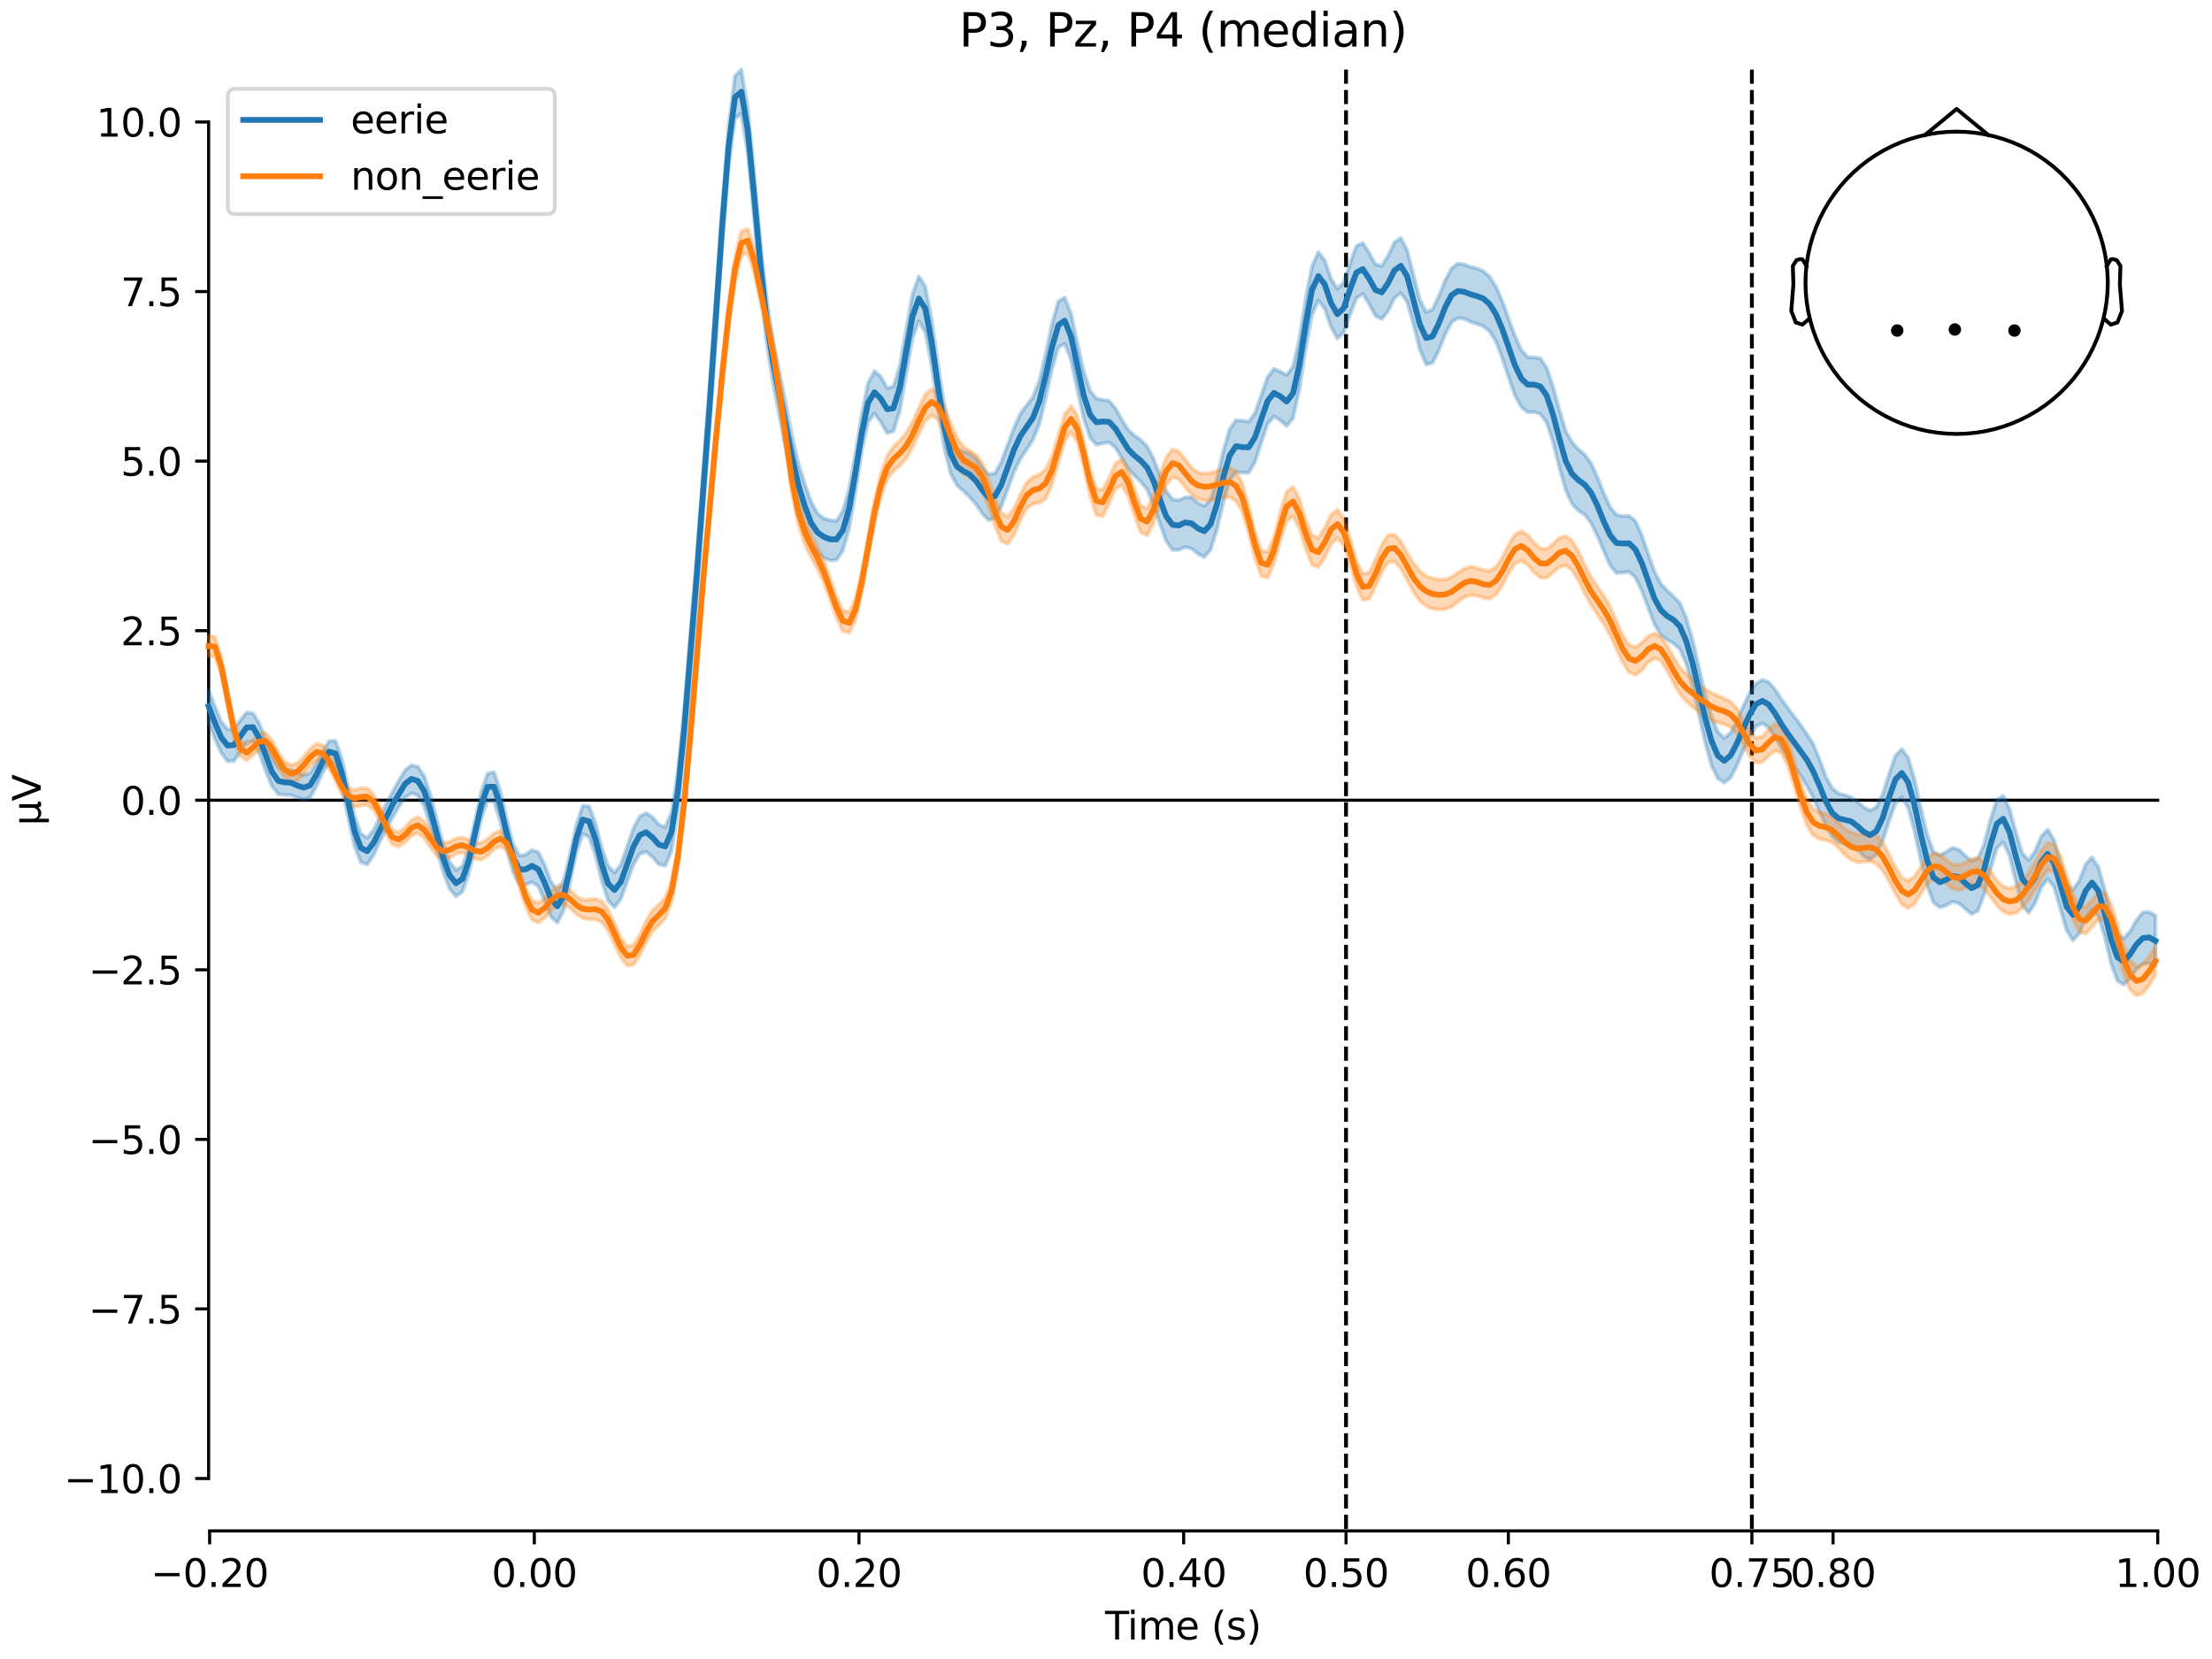 <?xml version="1.0" encoding="utf-8" standalone="no"?>
<!DOCTYPE svg PUBLIC "-//W3C//DTD SVG 1.1//EN"
  "http://www.w3.org/Graphics/SVG/1.1/DTD/svg11.dtd">
<svg xmlns:xlink="http://www.w3.org/1999/xlink" width="576pt" height="432pt" viewBox="0 0 576 432" xmlns="http://www.w3.org/2000/svg" version="1.1">
 <defs>
  <style type="text/css">*{stroke-linejoin: round; stroke-linecap: butt}</style>
 </defs>
 <g id="figure_1">
  <g id="patch_1">
   <path d="M 0 432 
L 576 432 
L 576 0 
L 0 0 
z
" style="fill: #ffffff"/>
  </g>
  <g id="axes_1">
   <g id="patch_2">
    <path d="M 54.324 398.644 
L 561.867 398.644 
L 561.867 18.118 
L 54.324 18.118 
L 54.324 398.644 
z
" style="fill: none; opacity: 0"/>
   </g>
   <g id="patch_3">
    <path d="M 54.324 384.995 
L 54.324 31.767 
" style="fill: none; stroke: #000000; stroke-width: 0.8; stroke-linejoin: miter; stroke-linecap: square"/>
   </g>
   <g id="LineCollection_1">
    <path d="M 350.501 18.118 
L 350.501 398.644 
" clip-path="url(#p37417925f3)" style="fill: none; stroke-dasharray: 3.7,1.6; stroke-dashoffset: 0; stroke: #000000"/>
    <path d="M 456.184 18.118 
L 456.184 398.644 
" clip-path="url(#p37417925f3)" style="fill: none; stroke-dasharray: 3.7,1.6; stroke-dashoffset: 0; stroke: #000000"/>
   </g>
   <g id="matplotlib.axis_1">
    <g id="xtick_1">
     <g id="line2d_1">
      <defs>
       <path id="m8d0d35417c" d="M 0 0 
L 0 3.5 
" style="stroke: #000000; stroke-width: 0.8"/>
      </defs>
      <g>
       <use xlink:href="#m8d0d35417c" x="54.588" y="398.644" style="stroke: #000000; stroke-width: 0.8"/>
      </g>
     </g>
     <g id="text_1">
      <!-- −0.20 -->
      <g transform="translate(39.265 413.242) scale(0.1 -0.1)">
       <defs>
        <path id="DejaVuSans-2212" d="M 678 2272 
L 4684 2272 
L 4684 1741 
L 678 1741 
L 678 2272 
z
" transform="scale(0.016)"/>
        <path id="DejaVuSans-30" d="M 2034 4250 
Q 1547 4250 1301 3770 
Q 1056 3291 1056 2328 
Q 1056 1369 1301 889 
Q 1547 409 2034 409 
Q 2525 409 2770 889 
Q 3016 1369 3016 2328 
Q 3016 3291 2770 3770 
Q 2525 4250 2034 4250 
z
M 2034 4750 
Q 2819 4750 3233 4129 
Q 3647 3509 3647 2328 
Q 3647 1150 3233 529 
Q 2819 -91 2034 -91 
Q 1250 -91 836 529 
Q 422 1150 422 2328 
Q 422 3509 836 4129 
Q 1250 4750 2034 4750 
z
" transform="scale(0.016)"/>
        <path id="DejaVuSans-2e" d="M 684 794 
L 1344 794 
L 1344 0 
L 684 0 
L 684 794 
z
" transform="scale(0.016)"/>
        <path id="DejaVuSans-32" d="M 1228 531 
L 3431 531 
L 3431 0 
L 469 0 
L 469 531 
Q 828 903 1448 1529 
Q 2069 2156 2228 2338 
Q 2531 2678 2651 2914 
Q 2772 3150 2772 3378 
Q 2772 3750 2511 3984 
Q 2250 4219 1831 4219 
Q 1534 4219 1204 4116 
Q 875 4013 500 3803 
L 500 4441 
Q 881 4594 1212 4672 
Q 1544 4750 1819 4750 
Q 2544 4750 2975 4387 
Q 3406 4025 3406 3419 
Q 3406 3131 3298 2873 
Q 3191 2616 2906 2266 
Q 2828 2175 2409 1742 
Q 1991 1309 1228 531 
z
" transform="scale(0.016)"/>
       </defs>
       <use xlink:href="#DejaVuSans-2212"/>
       <use xlink:href="#DejaVuSans-30" transform="translate(83.789 0)"/>
       <use xlink:href="#DejaVuSans-2e" transform="translate(147.412 0)"/>
       <use xlink:href="#DejaVuSans-32" transform="translate(179.199 0)"/>
       <use xlink:href="#DejaVuSans-30" transform="translate(242.822 0)"/>
      </g>
     </g>
    </g>
    <g id="xtick_2">
     <g id="line2d_2">
      <g>
       <use xlink:href="#m8d0d35417c" x="139.134" y="398.644" style="stroke: #000000; stroke-width: 0.8"/>
      </g>
     </g>
     <g id="text_2">
      <!-- 0.00 -->
      <g transform="translate(128.002 413.242) scale(0.1 -0.1)">
       <use xlink:href="#DejaVuSans-30"/>
       <use xlink:href="#DejaVuSans-2e" transform="translate(63.623 0)"/>
       <use xlink:href="#DejaVuSans-30" transform="translate(95.41 0)"/>
       <use xlink:href="#DejaVuSans-30" transform="translate(159.033 0)"/>
      </g>
     </g>
    </g>
    <g id="xtick_3">
     <g id="line2d_3">
      <g>
       <use xlink:href="#m8d0d35417c" x="223.681" y="398.644" style="stroke: #000000; stroke-width: 0.8"/>
      </g>
     </g>
     <g id="text_3">
      <!-- 0.20 -->
      <g transform="translate(212.548 413.242) scale(0.1 -0.1)">
       <use xlink:href="#DejaVuSans-30"/>
       <use xlink:href="#DejaVuSans-2e" transform="translate(63.623 0)"/>
       <use xlink:href="#DejaVuSans-32" transform="translate(95.41 0)"/>
       <use xlink:href="#DejaVuSans-30" transform="translate(159.033 0)"/>
      </g>
     </g>
    </g>
    <g id="xtick_4">
     <g id="line2d_4">
      <g>
       <use xlink:href="#m8d0d35417c" x="308.227" y="398.644" style="stroke: #000000; stroke-width: 0.8"/>
      </g>
     </g>
     <g id="text_4">
      <!-- 0.40 -->
      <g transform="translate(297.095 413.242) scale(0.1 -0.1)">
       <defs>
        <path id="DejaVuSans-34" d="M 2419 4116 
L 825 1625 
L 2419 1625 
L 2419 4116 
z
M 2253 4666 
L 3047 4666 
L 3047 1625 
L 3713 1625 
L 3713 1100 
L 3047 1100 
L 3047 0 
L 2419 0 
L 2419 1100 
L 313 1100 
L 313 1709 
L 2253 4666 
z
" transform="scale(0.016)"/>
       </defs>
       <use xlink:href="#DejaVuSans-30"/>
       <use xlink:href="#DejaVuSans-2e" transform="translate(63.623 0)"/>
       <use xlink:href="#DejaVuSans-34" transform="translate(95.41 0)"/>
       <use xlink:href="#DejaVuSans-30" transform="translate(159.033 0)"/>
      </g>
     </g>
    </g>
    <g id="xtick_5">
     <g id="line2d_5">
      <g>
       <use xlink:href="#m8d0d35417c" x="350.501" y="398.644" style="stroke: #000000; stroke-width: 0.8"/>
      </g>
     </g>
     <g id="text_5">
      <!-- 0.50 -->
      <g transform="translate(339.368 413.242) scale(0.1 -0.1)">
       <defs>
        <path id="DejaVuSans-35" d="M 691 4666 
L 3169 4666 
L 3169 4134 
L 1269 4134 
L 1269 2991 
Q 1406 3038 1543 3061 
Q 1681 3084 1819 3084 
Q 2600 3084 3056 2656 
Q 3513 2228 3513 1497 
Q 3513 744 3044 326 
Q 2575 -91 1722 -91 
Q 1428 -91 1123 -41 
Q 819 9 494 109 
L 494 744 
Q 775 591 1075 516 
Q 1375 441 1709 441 
Q 2250 441 2565 725 
Q 2881 1009 2881 1497 
Q 2881 1984 2565 2268 
Q 2250 2553 1709 2553 
Q 1456 2553 1204 2497 
Q 953 2441 691 2322 
L 691 4666 
z
" transform="scale(0.016)"/>
       </defs>
       <use xlink:href="#DejaVuSans-30"/>
       <use xlink:href="#DejaVuSans-2e" transform="translate(63.623 0)"/>
       <use xlink:href="#DejaVuSans-35" transform="translate(95.41 0)"/>
       <use xlink:href="#DejaVuSans-30" transform="translate(159.033 0)"/>
      </g>
     </g>
    </g>
    <g id="xtick_6">
     <g id="line2d_6">
      <g>
       <use xlink:href="#m8d0d35417c" x="392.774" y="398.644" style="stroke: #000000; stroke-width: 0.8"/>
      </g>
     </g>
     <g id="text_6">
      <!-- 0.60 -->
      <g transform="translate(381.641 413.242) scale(0.1 -0.1)">
       <defs>
        <path id="DejaVuSans-36" d="M 2113 2584 
Q 1688 2584 1439 2293 
Q 1191 2003 1191 1497 
Q 1191 994 1439 701 
Q 1688 409 2113 409 
Q 2538 409 2786 701 
Q 3034 994 3034 1497 
Q 3034 2003 2786 2293 
Q 2538 2584 2113 2584 
z
M 3366 4563 
L 3366 3988 
Q 3128 4100 2886 4159 
Q 2644 4219 2406 4219 
Q 1781 4219 1451 3797 
Q 1122 3375 1075 2522 
Q 1259 2794 1537 2939 
Q 1816 3084 2150 3084 
Q 2853 3084 3261 2657 
Q 3669 2231 3669 1497 
Q 3669 778 3244 343 
Q 2819 -91 2113 -91 
Q 1303 -91 875 529 
Q 447 1150 447 2328 
Q 447 3434 972 4092 
Q 1497 4750 2381 4750 
Q 2619 4750 2861 4703 
Q 3103 4656 3366 4563 
z
" transform="scale(0.016)"/>
       </defs>
       <use xlink:href="#DejaVuSans-30"/>
       <use xlink:href="#DejaVuSans-2e" transform="translate(63.623 0)"/>
       <use xlink:href="#DejaVuSans-36" transform="translate(95.41 0)"/>
       <use xlink:href="#DejaVuSans-30" transform="translate(159.033 0)"/>
      </g>
     </g>
    </g>
    <g id="xtick_7">
     <g id="line2d_7">
      <g>
       <use xlink:href="#m8d0d35417c" x="456.184" y="398.644" style="stroke: #000000; stroke-width: 0.8"/>
      </g>
     </g>
     <g id="text_7">
      <!-- 0.75 -->
      <g transform="translate(445.051 413.242) scale(0.1 -0.1)">
       <defs>
        <path id="DejaVuSans-37" d="M 525 4666 
L 3525 4666 
L 3525 4397 
L 1831 0 
L 1172 0 
L 2766 4134 
L 525 4134 
L 525 4666 
z
" transform="scale(0.016)"/>
       </defs>
       <use xlink:href="#DejaVuSans-30"/>
       <use xlink:href="#DejaVuSans-2e" transform="translate(63.623 0)"/>
       <use xlink:href="#DejaVuSans-37" transform="translate(95.41 0)"/>
       <use xlink:href="#DejaVuSans-35" transform="translate(159.033 0)"/>
      </g>
     </g>
    </g>
    <g id="xtick_8">
     <g id="line2d_8">
      <g>
       <use xlink:href="#m8d0d35417c" x="477.32" y="398.644" style="stroke: #000000; stroke-width: 0.8"/>
      </g>
     </g>
     <g id="text_8">
      <!-- 0.80 -->
      <g transform="translate(466.188 413.242) scale(0.1 -0.1)">
       <defs>
        <path id="DejaVuSans-38" d="M 2034 2216 
Q 1584 2216 1326 1975 
Q 1069 1734 1069 1313 
Q 1069 891 1326 650 
Q 1584 409 2034 409 
Q 2484 409 2743 651 
Q 3003 894 3003 1313 
Q 3003 1734 2745 1975 
Q 2488 2216 2034 2216 
z
M 1403 2484 
Q 997 2584 770 2862 
Q 544 3141 544 3541 
Q 544 4100 942 4425 
Q 1341 4750 2034 4750 
Q 2731 4750 3128 4425 
Q 3525 4100 3525 3541 
Q 3525 3141 3298 2862 
Q 3072 2584 2669 2484 
Q 3125 2378 3379 2068 
Q 3634 1759 3634 1313 
Q 3634 634 3220 271 
Q 2806 -91 2034 -91 
Q 1263 -91 848 271 
Q 434 634 434 1313 
Q 434 1759 690 2068 
Q 947 2378 1403 2484 
z
M 1172 3481 
Q 1172 3119 1398 2916 
Q 1625 2713 2034 2713 
Q 2441 2713 2670 2916 
Q 2900 3119 2900 3481 
Q 2900 3844 2670 4047 
Q 2441 4250 2034 4250 
Q 1625 4250 1398 4047 
Q 1172 3844 1172 3481 
z
" transform="scale(0.016)"/>
       </defs>
       <use xlink:href="#DejaVuSans-30"/>
       <use xlink:href="#DejaVuSans-2e" transform="translate(63.623 0)"/>
       <use xlink:href="#DejaVuSans-38" transform="translate(95.41 0)"/>
       <use xlink:href="#DejaVuSans-30" transform="translate(159.033 0)"/>
      </g>
     </g>
    </g>
    <g id="xtick_9">
     <g id="line2d_9">
      <g>
       <use xlink:href="#m8d0d35417c" x="561.867" y="398.644" style="stroke: #000000; stroke-width: 0.8"/>
      </g>
     </g>
     <g id="text_9">
      <!-- 1.00 -->
      <g transform="translate(550.734 413.242) scale(0.1 -0.1)">
       <defs>
        <path id="DejaVuSans-31" d="M 794 531 
L 1825 531 
L 1825 4091 
L 703 3866 
L 703 4441 
L 1819 4666 
L 2450 4666 
L 2450 531 
L 3481 531 
L 3481 0 
L 794 0 
L 794 531 
z
" transform="scale(0.016)"/>
       </defs>
       <use xlink:href="#DejaVuSans-31"/>
       <use xlink:href="#DejaVuSans-2e" transform="translate(63.623 0)"/>
       <use xlink:href="#DejaVuSans-30" transform="translate(95.41 0)"/>
       <use xlink:href="#DejaVuSans-30" transform="translate(159.033 0)"/>
      </g>
     </g>
    </g>
    <g id="text_10">
     <!-- Time (s) -->
     <g transform="translate(287.766 426.92) scale(0.1 -0.1)">
      <defs>
       <path id="DejaVuSans-54" d="M -19 4666 
L 3928 4666 
L 3928 4134 
L 2272 4134 
L 2272 0 
L 1638 0 
L 1638 4134 
L -19 4134 
L -19 4666 
z
" transform="scale(0.016)"/>
       <path id="DejaVuSans-69" d="M 603 3500 
L 1178 3500 
L 1178 0 
L 603 0 
L 603 3500 
z
M 603 4863 
L 1178 4863 
L 1178 4134 
L 603 4134 
L 603 4863 
z
" transform="scale(0.016)"/>
       <path id="DejaVuSans-6d" d="M 3328 2828 
Q 3544 3216 3844 3400 
Q 4144 3584 4550 3584 
Q 5097 3584 5394 3201 
Q 5691 2819 5691 2113 
L 5691 0 
L 5113 0 
L 5113 2094 
Q 5113 2597 4934 2840 
Q 4756 3084 4391 3084 
Q 3944 3084 3684 2787 
Q 3425 2491 3425 1978 
L 3425 0 
L 2847 0 
L 2847 2094 
Q 2847 2600 2669 2842 
Q 2491 3084 2119 3084 
Q 1678 3084 1418 2786 
Q 1159 2488 1159 1978 
L 1159 0 
L 581 0 
L 581 3500 
L 1159 3500 
L 1159 2956 
Q 1356 3278 1631 3431 
Q 1906 3584 2284 3584 
Q 2666 3584 2933 3390 
Q 3200 3197 3328 2828 
z
" transform="scale(0.016)"/>
       <path id="DejaVuSans-65" d="M 3597 1894 
L 3597 1613 
L 953 1613 
Q 991 1019 1311 708 
Q 1631 397 2203 397 
Q 2534 397 2845 478 
Q 3156 559 3463 722 
L 3463 178 
Q 3153 47 2828 -22 
Q 2503 -91 2169 -91 
Q 1331 -91 842 396 
Q 353 884 353 1716 
Q 353 2575 817 3079 
Q 1281 3584 2069 3584 
Q 2775 3584 3186 3129 
Q 3597 2675 3597 1894 
z
M 3022 2063 
Q 3016 2534 2758 2815 
Q 2500 3097 2075 3097 
Q 1594 3097 1305 2825 
Q 1016 2553 972 2059 
L 3022 2063 
z
" transform="scale(0.016)"/>
       <path id="DejaVuSans-20" transform="scale(0.016)"/>
       <path id="DejaVuSans-28" d="M 1984 4856 
Q 1566 4138 1362 3434 
Q 1159 2731 1159 2009 
Q 1159 1288 1364 580 
Q 1569 -128 1984 -844 
L 1484 -844 
Q 1016 -109 783 600 
Q 550 1309 550 2009 
Q 550 2706 781 3412 
Q 1013 4119 1484 4856 
L 1984 4856 
z
" transform="scale(0.016)"/>
       <path id="DejaVuSans-73" d="M 2834 3397 
L 2834 2853 
Q 2591 2978 2328 3040 
Q 2066 3103 1784 3103 
Q 1356 3103 1142 2972 
Q 928 2841 928 2578 
Q 928 2378 1081 2264 
Q 1234 2150 1697 2047 
L 1894 2003 
Q 2506 1872 2764 1633 
Q 3022 1394 3022 966 
Q 3022 478 2636 193 
Q 2250 -91 1575 -91 
Q 1294 -91 989 -36 
Q 684 19 347 128 
L 347 722 
Q 666 556 975 473 
Q 1284 391 1588 391 
Q 1994 391 2212 530 
Q 2431 669 2431 922 
Q 2431 1156 2273 1281 
Q 2116 1406 1581 1522 
L 1381 1569 
Q 847 1681 609 1914 
Q 372 2147 372 2553 
Q 372 3047 722 3315 
Q 1072 3584 1716 3584 
Q 2034 3584 2315 3537 
Q 2597 3491 2834 3397 
z
" transform="scale(0.016)"/>
       <path id="DejaVuSans-29" d="M 513 4856 
L 1013 4856 
Q 1481 4119 1714 3412 
Q 1947 2706 1947 2009 
Q 1947 1309 1714 600 
Q 1481 -109 1013 -844 
L 513 -844 
Q 928 -128 1133 580 
Q 1338 1288 1338 2009 
Q 1338 2731 1133 3434 
Q 928 4138 513 4856 
z
" transform="scale(0.016)"/>
      </defs>
      <use xlink:href="#DejaVuSans-54"/>
      <use xlink:href="#DejaVuSans-69" transform="translate(57.959 0)"/>
      <use xlink:href="#DejaVuSans-6d" transform="translate(85.742 0)"/>
      <use xlink:href="#DejaVuSans-65" transform="translate(183.154 0)"/>
      <use xlink:href="#DejaVuSans-20" transform="translate(244.678 0)"/>
      <use xlink:href="#DejaVuSans-28" transform="translate(276.465 0)"/>
      <use xlink:href="#DejaVuSans-73" transform="translate(315.479 0)"/>
      <use xlink:href="#DejaVuSans-29" transform="translate(367.578 0)"/>
     </g>
    </g>
   </g>
   <g id="matplotlib.axis_2">
    <g id="ytick_1">
     <g id="line2d_10">
      <defs>
       <path id="mf43e938191" d="M 0 0 
L -3.5 0 
" style="stroke: #000000; stroke-width: 0.8"/>
      </defs>
      <g>
       <use xlink:href="#mf43e938191" x="54.324" y="384.995" style="stroke: #000000; stroke-width: 0.8"/>
      </g>
     </g>
     <g id="text_11">
      <!-- −10.0 -->
      <g transform="translate(16.678 388.794) scale(0.1 -0.1)">
       <use xlink:href="#DejaVuSans-2212"/>
       <use xlink:href="#DejaVuSans-31" transform="translate(83.789 0)"/>
       <use xlink:href="#DejaVuSans-30" transform="translate(147.412 0)"/>
       <use xlink:href="#DejaVuSans-2e" transform="translate(211.035 0)"/>
       <use xlink:href="#DejaVuSans-30" transform="translate(242.822 0)"/>
      </g>
     </g>
    </g>
    <g id="ytick_2">
     <g id="line2d_11">
      <g>
       <use xlink:href="#mf43e938191" x="54.324" y="340.841" style="stroke: #000000; stroke-width: 0.8"/>
      </g>
     </g>
     <g id="text_12">
      <!-- −7.5 -->
      <g transform="translate(23.041 344.641) scale(0.1 -0.1)">
       <use xlink:href="#DejaVuSans-2212"/>
       <use xlink:href="#DejaVuSans-37" transform="translate(83.789 0)"/>
       <use xlink:href="#DejaVuSans-2e" transform="translate(147.412 0)"/>
       <use xlink:href="#DejaVuSans-35" transform="translate(179.199 0)"/>
      </g>
     </g>
    </g>
    <g id="ytick_3">
     <g id="line2d_12">
      <g>
       <use xlink:href="#mf43e938191" x="54.324" y="296.688" style="stroke: #000000; stroke-width: 0.8"/>
      </g>
     </g>
     <g id="text_13">
      <!-- −5.0 -->
      <g transform="translate(23.041 300.487) scale(0.1 -0.1)">
       <use xlink:href="#DejaVuSans-2212"/>
       <use xlink:href="#DejaVuSans-35" transform="translate(83.789 0)"/>
       <use xlink:href="#DejaVuSans-2e" transform="translate(147.412 0)"/>
       <use xlink:href="#DejaVuSans-30" transform="translate(179.199 0)"/>
      </g>
     </g>
    </g>
    <g id="ytick_4">
     <g id="line2d_13">
      <g>
       <use xlink:href="#mf43e938191" x="54.324" y="252.534" style="stroke: #000000; stroke-width: 0.8"/>
      </g>
     </g>
     <g id="text_14">
      <!-- −2.5 -->
      <g transform="translate(23.041 256.334) scale(0.1 -0.1)">
       <use xlink:href="#DejaVuSans-2212"/>
       <use xlink:href="#DejaVuSans-32" transform="translate(83.789 0)"/>
       <use xlink:href="#DejaVuSans-2e" transform="translate(147.412 0)"/>
       <use xlink:href="#DejaVuSans-35" transform="translate(179.199 0)"/>
      </g>
     </g>
    </g>
    <g id="ytick_5">
     <g id="line2d_14">
      <g>
       <use xlink:href="#mf43e938191" x="54.324" y="208.381" style="stroke: #000000; stroke-width: 0.8"/>
      </g>
     </g>
     <g id="text_15">
      <!-- 0.0 -->
      <g transform="translate(31.421 212.18) scale(0.1 -0.1)">
       <use xlink:href="#DejaVuSans-30"/>
       <use xlink:href="#DejaVuSans-2e" transform="translate(63.623 0)"/>
       <use xlink:href="#DejaVuSans-30" transform="translate(95.41 0)"/>
      </g>
     </g>
    </g>
    <g id="ytick_6">
     <g id="line2d_15">
      <g>
       <use xlink:href="#mf43e938191" x="54.324" y="164.227" style="stroke: #000000; stroke-width: 0.8"/>
      </g>
     </g>
     <g id="text_16">
      <!-- 2.5 -->
      <g transform="translate(31.421 168.027) scale(0.1 -0.1)">
       <use xlink:href="#DejaVuSans-32"/>
       <use xlink:href="#DejaVuSans-2e" transform="translate(63.623 0)"/>
       <use xlink:href="#DejaVuSans-35" transform="translate(95.41 0)"/>
      </g>
     </g>
    </g>
    <g id="ytick_7">
     <g id="line2d_16">
      <g>
       <use xlink:href="#mf43e938191" x="54.324" y="120.074" style="stroke: #000000; stroke-width: 0.8"/>
      </g>
     </g>
     <g id="text_17">
      <!-- 5.0 -->
      <g transform="translate(31.421 123.873) scale(0.1 -0.1)">
       <use xlink:href="#DejaVuSans-35"/>
       <use xlink:href="#DejaVuSans-2e" transform="translate(63.623 0)"/>
       <use xlink:href="#DejaVuSans-30" transform="translate(95.41 0)"/>
      </g>
     </g>
    </g>
    <g id="ytick_8">
     <g id="line2d_17">
      <g>
       <use xlink:href="#mf43e938191" x="54.324" y="75.92" style="stroke: #000000; stroke-width: 0.8"/>
      </g>
     </g>
     <g id="text_18">
      <!-- 7.5 -->
      <g transform="translate(31.421 79.72) scale(0.1 -0.1)">
       <use xlink:href="#DejaVuSans-37"/>
       <use xlink:href="#DejaVuSans-2e" transform="translate(63.623 0)"/>
       <use xlink:href="#DejaVuSans-35" transform="translate(95.41 0)"/>
      </g>
     </g>
    </g>
    <g id="ytick_9">
     <g id="line2d_18">
      <g>
       <use xlink:href="#mf43e938191" x="54.324" y="31.767" style="stroke: #000000; stroke-width: 0.8"/>
      </g>
     </g>
     <g id="text_19">
      <!-- 10.0 -->
      <g transform="translate(25.058 35.566) scale(0.1 -0.1)">
       <use xlink:href="#DejaVuSans-31"/>
       <use xlink:href="#DejaVuSans-30" transform="translate(63.623 0)"/>
       <use xlink:href="#DejaVuSans-2e" transform="translate(127.246 0)"/>
       <use xlink:href="#DejaVuSans-30" transform="translate(159.033 0)"/>
      </g>
     </g>
    </g>
    <g id="text_20">
     <!-- µV -->
     <g transform="translate(10.599 214.982) rotate(-90) scale(0.1 -0.1)">
      <defs>
       <path id="DejaVuSans-b5" d="M 544 -1331 
L 544 3500 
L 1119 3500 
L 1119 1325 
Q 1119 872 1334 640 
Q 1550 409 1972 409 
Q 2434 409 2667 671 
Q 2900 934 2900 1459 
L 2900 3500 
L 3475 3500 
L 3475 806 
Q 3475 619 3529 530 
Q 3584 441 3700 441 
Q 3728 441 3778 458 
Q 3828 475 3916 513 
L 3916 50 
Q 3788 -22 3673 -56 
Q 3559 -91 3450 -91 
Q 3234 -91 3106 31 
Q 2978 153 2931 403 
Q 2775 156 2548 32 
Q 2322 -91 2016 -91 
Q 1697 -91 1473 31 
Q 1250 153 1119 397 
L 1119 -1331 
L 544 -1331 
z
" transform="scale(0.016)"/>
       <path id="DejaVuSans-56" d="M 1831 0 
L 50 4666 
L 709 4666 
L 2188 738 
L 3669 4666 
L 4325 4666 
L 2547 0 
L 1831 0 
z
" transform="scale(0.016)"/>
      </defs>
      <use xlink:href="#DejaVuSans-b5"/>
      <use xlink:href="#DejaVuSans-56" transform="translate(63.623 0)"/>
     </g>
    </g>
   </g>
   <g id="patch_4">
    <path d="M 54.588 398.644 
L 561.867 398.644 
" style="fill: none; stroke: #000000; stroke-width: 0.8; stroke-linejoin: miter; stroke-linecap: square"/>
   </g>
   <g id="patch_5">
    <path d="M 54.324 208.381 
L 561.867 208.381 
" style="fill: none; stroke: #000000; stroke-width: 0.8; stroke-linejoin: miter; stroke-linecap: square"/>
   </g>
   <g id="text_21">
    <!-- P3, Pz, P4 (median) -->
    <g transform="translate(249.75 12.118) scale(0.12 -0.12)">
     <defs>
      <path id="DejaVuSans-50" d="M 1259 4147 
L 1259 2394 
L 2053 2394 
Q 2494 2394 2734 2622 
Q 2975 2850 2975 3272 
Q 2975 3691 2734 3919 
Q 2494 4147 2053 4147 
L 1259 4147 
z
M 628 4666 
L 2053 4666 
Q 2838 4666 3239 4311 
Q 3641 3956 3641 3272 
Q 3641 2581 3239 2228 
Q 2838 1875 2053 1875 
L 1259 1875 
L 1259 0 
L 628 0 
L 628 4666 
z
" transform="scale(0.016)"/>
      <path id="DejaVuSans-33" d="M 2597 2516 
Q 3050 2419 3304 2112 
Q 3559 1806 3559 1356 
Q 3559 666 3084 287 
Q 2609 -91 1734 -91 
Q 1441 -91 1130 -33 
Q 819 25 488 141 
L 488 750 
Q 750 597 1062 519 
Q 1375 441 1716 441 
Q 2309 441 2620 675 
Q 2931 909 2931 1356 
Q 2931 1769 2642 2001 
Q 2353 2234 1838 2234 
L 1294 2234 
L 1294 2753 
L 1863 2753 
Q 2328 2753 2575 2939 
Q 2822 3125 2822 3475 
Q 2822 3834 2567 4026 
Q 2313 4219 1838 4219 
Q 1578 4219 1281 4162 
Q 984 4106 628 3988 
L 628 4550 
Q 988 4650 1302 4700 
Q 1616 4750 1894 4750 
Q 2613 4750 3031 4423 
Q 3450 4097 3450 3541 
Q 3450 3153 3228 2886 
Q 3006 2619 2597 2516 
z
" transform="scale(0.016)"/>
      <path id="DejaVuSans-2c" d="M 750 794 
L 1409 794 
L 1409 256 
L 897 -744 
L 494 -744 
L 750 256 
L 750 794 
z
" transform="scale(0.016)"/>
      <path id="DejaVuSans-7a" d="M 353 3500 
L 3084 3500 
L 3084 2975 
L 922 459 
L 3084 459 
L 3084 0 
L 275 0 
L 275 525 
L 2438 3041 
L 353 3041 
L 353 3500 
z
" transform="scale(0.016)"/>
      <path id="DejaVuSans-64" d="M 2906 2969 
L 2906 4863 
L 3481 4863 
L 3481 0 
L 2906 0 
L 2906 525 
Q 2725 213 2448 61 
Q 2172 -91 1784 -91 
Q 1150 -91 751 415 
Q 353 922 353 1747 
Q 353 2572 751 3078 
Q 1150 3584 1784 3584 
Q 2172 3584 2448 3432 
Q 2725 3281 2906 2969 
z
M 947 1747 
Q 947 1113 1208 752 
Q 1469 391 1925 391 
Q 2381 391 2643 752 
Q 2906 1113 2906 1747 
Q 2906 2381 2643 2742 
Q 2381 3103 1925 3103 
Q 1469 3103 1208 2742 
Q 947 2381 947 1747 
z
" transform="scale(0.016)"/>
      <path id="DejaVuSans-61" d="M 2194 1759 
Q 1497 1759 1228 1600 
Q 959 1441 959 1056 
Q 959 750 1161 570 
Q 1363 391 1709 391 
Q 2188 391 2477 730 
Q 2766 1069 2766 1631 
L 2766 1759 
L 2194 1759 
z
M 3341 1997 
L 3341 0 
L 2766 0 
L 2766 531 
Q 2569 213 2275 61 
Q 1981 -91 1556 -91 
Q 1019 -91 701 211 
Q 384 513 384 1019 
Q 384 1609 779 1909 
Q 1175 2209 1959 2209 
L 2766 2209 
L 2766 2266 
Q 2766 2663 2505 2880 
Q 2244 3097 1772 3097 
Q 1472 3097 1187 3025 
Q 903 2953 641 2809 
L 641 3341 
Q 956 3463 1253 3523 
Q 1550 3584 1831 3584 
Q 2591 3584 2966 3190 
Q 3341 2797 3341 1997 
z
" transform="scale(0.016)"/>
      <path id="DejaVuSans-6e" d="M 3513 2113 
L 3513 0 
L 2938 0 
L 2938 2094 
Q 2938 2591 2744 2837 
Q 2550 3084 2163 3084 
Q 1697 3084 1428 2787 
Q 1159 2491 1159 1978 
L 1159 0 
L 581 0 
L 581 3500 
L 1159 3500 
L 1159 2956 
Q 1366 3272 1645 3428 
Q 1925 3584 2291 3584 
Q 2894 3584 3203 3211 
Q 3513 2838 3513 2113 
z
" transform="scale(0.016)"/>
     </defs>
     <use xlink:href="#DejaVuSans-50"/>
     <use xlink:href="#DejaVuSans-33" transform="translate(60.303 0)"/>
     <use xlink:href="#DejaVuSans-2c" transform="translate(123.926 0)"/>
     <use xlink:href="#DejaVuSans-20" transform="translate(155.713 0)"/>
     <use xlink:href="#DejaVuSans-50" transform="translate(187.5 0)"/>
     <use xlink:href="#DejaVuSans-7a" transform="translate(247.803 0)"/>
     <use xlink:href="#DejaVuSans-2c" transform="translate(300.293 0)"/>
     <use xlink:href="#DejaVuSans-20" transform="translate(332.08 0)"/>
     <use xlink:href="#DejaVuSans-50" transform="translate(363.867 0)"/>
     <use xlink:href="#DejaVuSans-34" transform="translate(424.17 0)"/>
     <use xlink:href="#DejaVuSans-20" transform="translate(487.793 0)"/>
     <use xlink:href="#DejaVuSans-28" transform="translate(519.58 0)"/>
     <use xlink:href="#DejaVuSans-6d" transform="translate(558.594 0)"/>
     <use xlink:href="#DejaVuSans-65" transform="translate(656.006 0)"/>
     <use xlink:href="#DejaVuSans-64" transform="translate(717.529 0)"/>
     <use xlink:href="#DejaVuSans-69" transform="translate(781.006 0)"/>
     <use xlink:href="#DejaVuSans-61" transform="translate(808.789 0)"/>
     <use xlink:href="#DejaVuSans-6e" transform="translate(870.068 0)"/>
     <use xlink:href="#DejaVuSans-29" transform="translate(933.447 0)"/>
    </g>
   </g>
   <g id="legend_1">
    <g id="patch_6">
     <path d="M 61.324 55.753 
L 142.466 55.753 
Q 144.466 55.753 144.466 53.753 
L 144.466 25.118 
Q 144.466 23.118 142.466 23.118 
L 61.324 23.118 
Q 59.324 23.118 59.324 25.118 
L 59.324 53.753 
Q 59.324 55.753 61.324 55.753 
z
" style="fill: #ffffff; opacity: 0.8; stroke: #cccccc; stroke-linejoin: miter"/>
    </g>
    <g id="line2d_19">
     <path d="M 63.324 31.217 
L 73.324 31.217 
L 83.324 31.217 
" style="fill: none; stroke: #1f77b4; stroke-width: 1.5; stroke-linecap: square"/>
    </g>
    <g id="text_22">
     <!-- eerie -->
     <g transform="translate(91.324 34.717) scale(0.1 -0.1)">
      <defs>
       <path id="DejaVuSans-72" d="M 2631 2963 
Q 2534 3019 2420 3045 
Q 2306 3072 2169 3072 
Q 1681 3072 1420 2755 
Q 1159 2438 1159 1844 
L 1159 0 
L 581 0 
L 581 3500 
L 1159 3500 
L 1159 2956 
Q 1341 3275 1631 3429 
Q 1922 3584 2338 3584 
Q 2397 3584 2469 3576 
Q 2541 3569 2628 3553 
L 2631 2963 
z
" transform="scale(0.016)"/>
      </defs>
      <use xlink:href="#DejaVuSans-65"/>
      <use xlink:href="#DejaVuSans-65" transform="translate(61.523 0)"/>
      <use xlink:href="#DejaVuSans-72" transform="translate(123.047 0)"/>
      <use xlink:href="#DejaVuSans-69" transform="translate(164.16 0)"/>
      <use xlink:href="#DejaVuSans-65" transform="translate(191.943 0)"/>
     </g>
    </g>
    <g id="line2d_20">
     <path d="M 63.324 45.895 
L 73.324 45.895 
L 83.324 45.895 
" style="fill: none; stroke: #ff7f0e; stroke-width: 1.5; stroke-linecap: square"/>
    </g>
    <g id="text_23">
     <!-- non_eerie -->
     <g transform="translate(91.324 49.395) scale(0.1 -0.1)">
      <defs>
       <path id="DejaVuSans-6f" d="M 1959 3097 
Q 1497 3097 1228 2736 
Q 959 2375 959 1747 
Q 959 1119 1226 758 
Q 1494 397 1959 397 
Q 2419 397 2687 759 
Q 2956 1122 2956 1747 
Q 2956 2369 2687 2733 
Q 2419 3097 1959 3097 
z
M 1959 3584 
Q 2709 3584 3137 3096 
Q 3566 2609 3566 1747 
Q 3566 888 3137 398 
Q 2709 -91 1959 -91 
Q 1206 -91 779 398 
Q 353 888 353 1747 
Q 353 2609 779 3096 
Q 1206 3584 1959 3584 
z
" transform="scale(0.016)"/>
       <path id="DejaVuSans-5f" d="M 3263 -1063 
L 3263 -1509 
L -63 -1509 
L -63 -1063 
L 3263 -1063 
z
" transform="scale(0.016)"/>
      </defs>
      <use xlink:href="#DejaVuSans-6e"/>
      <use xlink:href="#DejaVuSans-6f" transform="translate(63.379 0)"/>
      <use xlink:href="#DejaVuSans-6e" transform="translate(124.561 0)"/>
      <use xlink:href="#DejaVuSans-5f" transform="translate(187.939 0)"/>
      <use xlink:href="#DejaVuSans-65" transform="translate(237.939 0)"/>
      <use xlink:href="#DejaVuSans-65" transform="translate(299.463 0)"/>
      <use xlink:href="#DejaVuSans-72" transform="translate(360.986 0)"/>
      <use xlink:href="#DejaVuSans-69" transform="translate(402.1 0)"/>
      <use xlink:href="#DejaVuSans-65" transform="translate(429.883 0)"/>
     </g>
    </g>
   </g>
   <g id="FillBetweenPolyCollection_1">
    <defs>
     <path id="ma8f3d7ffb5" d="M 54.324 -252.284 
L 54.324 -243.842 
L 55.975 -239.549 
L 57.626 -235.927 
L 59.278 -233.768 
L 60.929 -233.83 
L 62.58 -236.22 
L 64.231 -238.741 
L 65.883 -238.948 
L 67.534 -235.866 
L 69.185 -231.28 
L 70.837 -227.214 
L 72.488 -225.154 
L 74.139 -224.989 
L 75.791 -224.949 
L 77.442 -224.341 
L 79.093 -223.737 
L 80.744 -224.29 
L 82.396 -227.243 
L 84.047 -230.904 
L 85.698 -233.634 
L 87.35 -232.613 
L 89.001 -227.173 
L 90.652 -219.16 
L 92.304 -211.656 
L 93.955 -207.485 
L 95.606 -206.892 
L 97.257 -209.297 
L 98.909 -212.825 
L 100.56 -216.149 
L 102.211 -219.161 
L 103.863 -221.951 
L 105.514 -224.375 
L 107.165 -225.443 
L 108.817 -224.906 
L 110.468 -221.981 
L 112.119 -216.804 
L 113.77 -210.653 
L 115.422 -204.827 
L 117.073 -200.52 
L 118.724 -198.576 
L 120.376 -199.75 
L 122.027 -204.315 
L 123.678 -211.323 
L 125.33 -218.974 
L 126.981 -223.525 
L 128.632 -223.19 
L 130.283 -218.161 
L 131.935 -211.056 
L 133.586 -204.946 
L 135.237 -201.785 
L 136.889 -201.651 
L 138.54 -202.284 
L 140.191 -201.16 
L 141.843 -197.47 
L 143.494 -193.184 
L 145.145 -191.755 
L 146.796 -194.994 
L 148.448 -202.307 
L 150.099 -210.081 
L 151.75 -214.789 
L 153.402 -214.062 
L 155.053 -209.224 
L 156.704 -202.568 
L 158.356 -197.468 
L 160.007 -195.703 
L 161.658 -197.87 
L 163.309 -202.395 
L 164.961 -206.888 
L 166.612 -209.687 
L 168.263 -210.179 
L 169.915 -208.85 
L 171.566 -206.91 
L 173.217 -206.519 
L 174.869 -210.426 
L 176.52 -220.799 
L 178.171 -236.868 
L 179.822 -256.321 
L 181.474 -277.06 
L 183.125 -298.595 
L 184.776 -320.833 
L 186.428 -344.352 
L 188.079 -368.269 
L 189.73 -388.836 
L 191.381 -401.132 
L 193.033 -402.308 
L 194.684 -392.378 
L 196.335 -375.441 
L 197.987 -357.63 
L 199.638 -342.704 
L 201.289 -332.283 
L 202.941 -323.751 
L 204.592 -315.573 
L 206.243 -307.655 
L 207.894 -300.301 
L 209.546 -294.692 
L 211.197 -290.46 
L 212.848 -288.079 
L 214.5 -286.752 
L 216.151 -286.072 
L 217.802 -286.18 
L 219.454 -288.541 
L 221.105 -294.384 
L 222.756 -303.941 
L 224.407 -314.512 
L 226.059 -322.084 
L 227.71 -324.355 
L 229.361 -322.077 
L 231.013 -319.221 
L 232.664 -319.718 
L 234.315 -325.076 
L 235.967 -334.52 
L 237.618 -343.91 
L 239.269 -348.39 
L 240.92 -345.514 
L 242.572 -336.901 
L 244.223 -325.469 
L 245.874 -315.414 
L 247.526 -308.784 
L 249.177 -305.65 
L 250.828 -304.197 
L 252.48 -302.586 
L 254.131 -300.712 
L 255.782 -298.263 
L 257.433 -296.556 
L 259.085 -297.054 
L 260.736 -300.15 
L 262.387 -304.597 
L 264.039 -309.107 
L 265.69 -312.513 
L 267.341 -314.948 
L 268.993 -317.513 
L 270.644 -321.581 
L 272.295 -328.425 
L 273.946 -335.916 
L 275.598 -341.555 
L 277.249 -342.496 
L 278.9 -338.229 
L 280.552 -330.466 
L 282.203 -322.999 
L 283.854 -318.032 
L 285.506 -316.192 
L 287.157 -316.558 
L 288.808 -316.805 
L 290.459 -315.427 
L 292.111 -312.734 
L 293.762 -310.031 
L 295.413 -308.18 
L 297.065 -306.527 
L 298.716 -304.484 
L 300.367 -300.635 
L 302.019 -295.646 
L 303.67 -291.09 
L 305.321 -288.826 
L 306.972 -288.828 
L 308.624 -289.554 
L 310.275 -289.139 
L 311.926 -287.799 
L 313.578 -286.931 
L 315.229 -288.831 
L 316.88 -294.042 
L 318.532 -301.123 
L 320.183 -306.768 
L 321.834 -309.079 
L 323.485 -308.889 
L 325.137 -308.87 
L 326.788 -311.667 
L 328.439 -316.847 
L 330.091 -321.632 
L 331.742 -323.581 
L 333.393 -322.528 
L 335.045 -321.071 
L 336.696 -323.126 
L 338.347 -330.58 
L 339.998 -341.209 
L 341.65 -350.042 
L 343.301 -353.782 
L 344.952 -351.595 
L 346.604 -346.856 
L 348.255 -343.868 
L 349.906 -345.414 
L 351.558 -350.069 
L 353.209 -354.397 
L 354.86 -355.455 
L 356.511 -352.899 
L 358.163 -349.743 
L 359.814 -348.905 
L 361.465 -351.046 
L 363.117 -354.376 
L 364.768 -355.696 
L 366.419 -353.452 
L 368.07 -347.537 
L 369.722 -341.011 
L 371.373 -337.088 
L 373.024 -337.517 
L 374.676 -340.77 
L 376.327 -344.969 
L 377.978 -348.094 
L 379.63 -349.162 
L 381.281 -348.973 
L 382.932 -348.193 
L 384.583 -347.669 
L 386.235 -347.072 
L 387.886 -345.728 
L 389.537 -343.075 
L 391.189 -338.706 
L 392.84 -333.768 
L 394.491 -329.046 
L 396.143 -325.978 
L 397.794 -324.634 
L 399.445 -324.732 
L 401.096 -324.19 
L 402.748 -321.96 
L 404.399 -316.938 
L 406.05 -310.273 
L 407.702 -304.431 
L 409.353 -300.774 
L 411.004 -299.063 
L 412.656 -297.97 
L 414.307 -295.801 
L 415.958 -292.458 
L 417.609 -288.518 
L 419.261 -284.823 
L 420.912 -282.759 
L 422.563 -282.899 
L 424.215 -283.098 
L 425.866 -281.575 
L 427.517 -278.189 
L 429.169 -273.774 
L 430.82 -269.482 
L 432.471 -266.617 
L 434.122 -265.384 
L 435.774 -264.472 
L 437.425 -262.99 
L 439.076 -259.203 
L 440.728 -253.276 
L 442.379 -246.004 
L 444.03 -238.63 
L 445.682 -232.667 
L 447.333 -229.269 
L 448.984 -228.212 
L 450.635 -229.47 
L 452.287 -232.651 
L 453.938 -236.493 
L 455.589 -240.161 
L 457.241 -242.842 
L 458.892 -243.645 
L 460.543 -242.559 
L 462.195 -240.127 
L 463.846 -237.13 
L 465.497 -234.552 
L 467.148 -232.294 
L 468.8 -230.13 
L 470.451 -227.422 
L 472.102 -224.401 
L 473.754 -220.719 
L 475.405 -217.074 
L 477.056 -214.238 
L 478.708 -212.654 
L 480.359 -212.274 
L 482.01 -211.826 
L 483.661 -210.741 
L 485.313 -209.007 
L 486.964 -208.099 
L 488.615 -209.518 
L 490.267 -213.111 
L 491.918 -218.247 
L 493.569 -222.745 
L 495.221 -224.439 
L 496.872 -221.657 
L 498.523 -215.575 
L 500.174 -208.016 
L 501.826 -201.401 
L 503.477 -196.985 
L 505.128 -195.727 
L 506.78 -196.25 
L 508.431 -197.196 
L 510.082 -196.773 
L 511.734 -195.359 
L 513.385 -193.969 
L 515.036 -194.832 
L 516.687 -199.18 
L 518.339 -205.719 
L 519.99 -211.198 
L 521.641 -212.641 
L 523.293 -209.084 
L 524.944 -202.344 
L 526.595 -196.369 
L 528.246 -194.266 
L 529.898 -196.734 
L 531.549 -200.906 
L 533.2 -203.103 
L 534.852 -201.098 
L 536.503 -195.4 
L 538.154 -189.707 
L 539.806 -187.097 
L 541.457 -188.939 
L 543.108 -192.858 
L 544.759 -195.233 
L 546.411 -193.427 
L 548.062 -188.107 
L 549.713 -181.117 
L 551.365 -176.605 
L 553.016 -175.608 
L 554.667 -177.231 
L 556.319 -179.545 
L 557.97 -180.981 
L 559.621 -181.175 
L 561.272 -180.568 
L 561.272 -193.579 
L 561.272 -193.579 
L 559.621 -194.549 
L 557.97 -194.396 
L 556.319 -192.353 
L 554.667 -189.506 
L 553.016 -187.632 
L 551.365 -188.799 
L 549.713 -193.583 
L 548.062 -200.377 
L 546.411 -206.231 
L 544.759 -208.748 
L 543.108 -206.97 
L 541.457 -202.705 
L 539.806 -200.272 
L 538.154 -201.96 
L 536.503 -207.521 
L 534.852 -213.327 
L 533.2 -216.01 
L 531.549 -214.178 
L 529.898 -210.241 
L 528.246 -208.044 
L 526.595 -209.81 
L 524.944 -215.285 
L 523.293 -221.337 
L 521.641 -224.775 
L 519.99 -223.759 
L 518.339 -218.667 
L 516.687 -212.25 
L 515.036 -208.439 
L 513.385 -207.793 
L 511.734 -209.177 
L 510.082 -210.774 
L 508.431 -211.241 
L 506.78 -210.187 
L 505.128 -209.284 
L 503.477 -210.183 
L 501.826 -214.697 
L 500.174 -221.623 
L 498.523 -229.073 
L 496.872 -234.766 
L 495.221 -236.944 
L 493.569 -235.246 
L 491.918 -230.485 
L 490.267 -225.193 
L 488.615 -221.824 
L 486.964 -220.929 
L 485.313 -221.83 
L 483.661 -223.235 
L 482.01 -224.382 
L 480.359 -225.017 
L 478.708 -225.379 
L 477.056 -226.783 
L 475.405 -229.806 
L 473.754 -234.409 
L 472.102 -238.319 
L 470.451 -240.915 
L 468.8 -243.305 
L 467.148 -245.479 
L 465.497 -247.712 
L 463.846 -249.935 
L 462.195 -252.536 
L 460.543 -254.363 
L 458.892 -254.98 
L 457.241 -253.977 
L 455.589 -251.504 
L 453.938 -248.129 
L 452.287 -244.256 
L 450.635 -241.147 
L 448.984 -239.783 
L 447.333 -241.392 
L 445.682 -245.436 
L 444.03 -251.105 
L 442.379 -258.277 
L 440.728 -265.449 
L 439.076 -271.109 
L 437.425 -274.989 
L 435.774 -276.671 
L 434.122 -278.189 
L 432.471 -279.985 
L 430.82 -283.202 
L 429.169 -287.811 
L 427.517 -292.64 
L 425.866 -296.311 
L 424.215 -297.643 
L 422.563 -297.615 
L 420.912 -297.905 
L 419.261 -299.96 
L 417.609 -303.551 
L 415.958 -307.758 
L 414.307 -311.37 
L 412.656 -313.634 
L 411.004 -315.003 
L 409.353 -316.816 
L 407.702 -319.799 
L 406.05 -325.323 
L 404.399 -331.383 
L 402.748 -336.236 
L 401.096 -338.692 
L 399.445 -338.912 
L 397.794 -339.019 
L 396.143 -340.838 
L 394.491 -344.526 
L 392.84 -349.014 
L 391.189 -353.612 
L 389.537 -357.344 
L 387.886 -359.965 
L 386.235 -361.433 
L 384.583 -362.093 
L 382.932 -362.492 
L 381.281 -363.146 
L 379.63 -363.383 
L 377.978 -362.097 
L 376.327 -359.003 
L 374.676 -354.892 
L 373.024 -351.43 
L 371.373 -350.722 
L 369.722 -353.967 
L 368.07 -360.349 
L 366.419 -366.834 
L 364.768 -370.019 
L 363.117 -368.903 
L 361.465 -365.411 
L 359.814 -362.74 
L 358.163 -363.178 
L 356.511 -366.167 
L 354.86 -368.718 
L 353.209 -367.971 
L 351.558 -363.529 
L 349.906 -358.453 
L 348.255 -356.783 
L 346.604 -359.431 
L 344.952 -364.224 
L 343.301 -366.334 
L 341.65 -362.697 
L 339.998 -354.158 
L 338.347 -343.747 
L 336.696 -336.516 
L 335.045 -334.341 
L 333.393 -335.251 
L 331.742 -335.946 
L 330.091 -333.773 
L 328.439 -329.14 
L 326.788 -324.422 
L 325.137 -322.197 
L 323.485 -322.459 
L 321.834 -322.595 
L 320.183 -320.215 
L 318.532 -314.467 
L 316.88 -307.356 
L 315.229 -301.884 
L 313.578 -300.232 
L 311.926 -301.061 
L 310.275 -302.516 
L 308.624 -302.484 
L 306.972 -301.746 
L 305.321 -301.993 
L 303.67 -304.081 
L 302.019 -308.293 
L 300.367 -312.635 
L 298.716 -315.741 
L 297.065 -317.457 
L 295.413 -318.552 
L 293.762 -320.135 
L 292.111 -322.666 
L 290.459 -325.676 
L 288.808 -327.61 
L 287.157 -327.879 
L 285.506 -328.196 
L 283.854 -330.313 
L 282.203 -335.274 
L 280.552 -342.579 
L 278.9 -350.339 
L 277.249 -354.541 
L 275.598 -353.548 
L 273.946 -347.652 
L 272.295 -339.812 
L 270.644 -332.863 
L 268.993 -328.662 
L 267.341 -326.438 
L 265.69 -324.258 
L 264.039 -320.629 
L 262.387 -316.164 
L 260.736 -311.692 
L 259.085 -308.713 
L 257.433 -308.515 
L 255.782 -310.282 
L 254.131 -312.705 
L 252.48 -313.962 
L 250.828 -314.459 
L 249.177 -315.307 
L 247.526 -319.052 
L 245.874 -326.534 
L 244.223 -337.238 
L 242.572 -348.957 
L 240.92 -357.516 
L 239.269 -360.031 
L 237.618 -355.436 
L 235.967 -346.178 
L 234.315 -336.839 
L 232.664 -331.392 
L 231.013 -330.976 
L 229.361 -333.912 
L 227.71 -335.363 
L 226.059 -332.296 
L 224.407 -324.194 
L 222.756 -313.9 
L 221.105 -304.654 
L 219.454 -298.893 
L 217.802 -296.367 
L 216.151 -296.542 
L 214.5 -297.02 
L 212.848 -298.343 
L 211.197 -301.372 
L 209.546 -305.991 
L 207.894 -311.335 
L 206.243 -318.554 
L 204.592 -326.994 
L 202.941 -335.152 
L 201.289 -343.48 
L 199.638 -354.009 
L 197.987 -368.983 
L 196.335 -387.148 
L 194.684 -404.091 
L 193.033 -413.882 
L 191.381 -412.21 
L 189.73 -399.156 
L 188.079 -378.573 
L 186.428 -355.007 
L 184.776 -331.936 
L 183.125 -309.604 
L 181.474 -288.214 
L 179.822 -267.524 
L 178.171 -247.552 
L 176.52 -231.118 
L 174.869 -220.455 
L 173.217 -216.605 
L 171.566 -217.252 
L 169.915 -219.21 
L 168.263 -220.278 
L 166.612 -219.448 
L 164.961 -216.359 
L 163.309 -211.505 
L 161.658 -206.799 
L 160.007 -204.759 
L 158.356 -206.481 
L 156.704 -211.288 
L 155.053 -217.668 
L 153.402 -222.027 
L 151.75 -222.215 
L 150.099 -217.352 
L 148.448 -209.622 
L 146.796 -202.837 
L 145.145 -200.146 
L 143.494 -202.403 
L 141.843 -206.773 
L 140.191 -210.074 
L 138.54 -210.668 
L 136.889 -209.435 
L 135.237 -209.225 
L 133.586 -212.282 
L 131.935 -218.789 
L 130.283 -226.077 
L 128.632 -230.964 
L 126.981 -230.574 
L 125.33 -225.853 
L 123.678 -218.245 
L 122.027 -210.99 
L 120.376 -206.405 
L 118.724 -205.428 
L 117.073 -207.612 
L 115.422 -212.19 
L 113.77 -218.463 
L 112.119 -224.936 
L 110.468 -229.844 
L 108.817 -232.348 
L 107.165 -232.751 
L 105.514 -231.49 
L 103.863 -228.747 
L 102.211 -225.741 
L 100.56 -222.691 
L 98.909 -219.152 
L 97.257 -215.798 
L 95.606 -213.82 
L 93.955 -214.99 
L 92.304 -219.595 
L 90.652 -227.02 
L 89.001 -234.542 
L 87.35 -239.066 
L 85.698 -239.042 
L 84.047 -236.397 
L 82.396 -233.257 
L 80.744 -230.733 
L 79.093 -230.219 
L 77.442 -230.786 
L 75.791 -231.544 
L 74.139 -231.709 
L 72.488 -232.262 
L 70.837 -234.89 
L 69.185 -239.274 
L 67.534 -243.564 
L 65.883 -246.29 
L 64.231 -246.476 
L 62.58 -244.465 
L 60.929 -242.333 
L 59.278 -242.096 
L 57.626 -244.041 
L 55.975 -248.019 
L 54.324 -252.284 
z
" style="stroke: #1f77b4; stroke-opacity: 0.3"/>
    </defs>
    <g>
     <use xlink:href="#ma8f3d7ffb5" x="0" y="432" style="fill: #1f77b4; fill-opacity: 0.3; stroke: #1f77b4; stroke-opacity: 0.3"/>
    </g>
   </g>
   <g id="FillBetweenPolyCollection_2">
    <defs>
     <path id="m196cc7286b" d="M 54.324 -266.462 
L 54.324 -261.08 
L 55.975 -261.137 
L 57.626 -256.204 
L 59.278 -247.945 
L 60.929 -239.869 
L 62.58 -235.095 
L 64.231 -234.008 
L 65.883 -235.424 
L 67.534 -236.747 
L 69.185 -236.715 
L 70.837 -234.899 
L 72.488 -232.035 
L 74.139 -229.432 
L 75.791 -228.268 
L 77.442 -228.766 
L 79.093 -230.5 
L 80.744 -232.498 
L 82.396 -233.961 
L 84.047 -233.873 
L 85.698 -231.889 
L 87.35 -228.799 
L 89.001 -225.204 
L 90.652 -222.849 
L 92.304 -221.889 
L 93.955 -222.227 
L 95.606 -222.388 
L 97.257 -221.164 
L 98.909 -218.386 
L 100.56 -214.782 
L 102.211 -212.082 
L 103.863 -211.578 
L 105.514 -212.73 
L 107.165 -214.41 
L 108.817 -215.101 
L 110.468 -213.771 
L 112.119 -211.295 
L 113.77 -209.104 
L 115.422 -208.16 
L 117.073 -208.663 
L 118.724 -209.633 
L 120.376 -210.033 
L 122.027 -209.367 
L 123.678 -208.407 
L 125.33 -208.14 
L 126.981 -209.162 
L 128.632 -210.816 
L 130.283 -211.683 
L 131.935 -210.525 
L 133.586 -206.757 
L 135.237 -201.149 
L 136.889 -195.81 
L 138.54 -192.521 
L 140.191 -191.759 
L 141.843 -192.998 
L 143.494 -195.037 
L 145.145 -196.397 
L 146.796 -196.523 
L 148.448 -195.549 
L 150.099 -193.955 
L 151.75 -192.93 
L 153.402 -192.637 
L 155.053 -192.618 
L 156.704 -191.897 
L 158.356 -189.673 
L 160.007 -186.105 
L 161.658 -182.638 
L 163.309 -180.55 
L 164.961 -180.776 
L 166.612 -183.281 
L 168.263 -186.664 
L 169.915 -189.507 
L 171.566 -191.132 
L 173.217 -192.818 
L 174.869 -197.123 
L 176.52 -206.216 
L 178.171 -220.487 
L 179.822 -238.237 
L 181.474 -258.269 
L 183.125 -278.153 
L 184.776 -296.917 
L 186.428 -314.549 
L 188.079 -331.37 
L 189.73 -346.687 
L 191.381 -358.678 
L 193.033 -365.527 
L 194.684 -366.076 
L 196.335 -361.178 
L 197.987 -353.702 
L 199.638 -345.62 
L 201.289 -337.088 
L 202.941 -326.997 
L 204.592 -315.143 
L 206.243 -303.481 
L 207.894 -295.255 
L 209.546 -290.334 
L 211.197 -286.871 
L 212.848 -283.907 
L 214.5 -280.271 
L 216.151 -275.846 
L 217.802 -271.14 
L 219.454 -267.689 
L 221.105 -267.233 
L 222.756 -270.6 
L 224.407 -277.794 
L 226.059 -286.947 
L 227.71 -295.783 
L 229.361 -302.776 
L 231.013 -307.233 
L 232.664 -309.387 
L 234.315 -310.725 
L 235.967 -312.659 
L 237.618 -315.481 
L 239.269 -319.043 
L 240.92 -322.305 
L 242.572 -323.881 
L 244.223 -322.81 
L 245.874 -319.393 
L 247.526 -315.026 
L 249.177 -311.173 
L 250.828 -308.789 
L 252.48 -307.687 
L 254.131 -306.677 
L 255.782 -304.277 
L 257.433 -300.047 
L 259.085 -295.06 
L 260.736 -291.148 
L 262.387 -290.373 
L 264.039 -292.75 
L 265.69 -296.516 
L 267.341 -299.636 
L 268.993 -300.844 
L 270.644 -301.038 
L 272.295 -302.187 
L 273.946 -305.79 
L 275.598 -311.578 
L 277.249 -317.101 
L 278.9 -319.471 
L 280.552 -316.902 
L 282.203 -310.381 
L 283.854 -302.753 
L 285.506 -297.912 
L 287.157 -297.623 
L 288.808 -300.799 
L 290.459 -304.648 
L 292.111 -305.675 
L 293.762 -302.866 
L 295.413 -297.722 
L 297.065 -293.361 
L 298.716 -292.592 
L 300.367 -295.68 
L 302.019 -300.98 
L 303.67 -305.635 
L 305.321 -307.784 
L 306.972 -307.249 
L 308.624 -305.139 
L 310.275 -303.159 
L 311.926 -302.086 
L 313.578 -301.67 
L 315.229 -301.788 
L 316.88 -302.108 
L 318.532 -302.482 
L 320.183 -302.583 
L 321.834 -301.615 
L 323.485 -298.672 
L 325.137 -293.172 
L 326.788 -286.595 
L 328.439 -282.005 
L 330.091 -281.581 
L 331.742 -285.31 
L 333.393 -291.408 
L 335.045 -296.332 
L 336.696 -297.583 
L 338.347 -294.41 
L 339.998 -289.089 
L 341.65 -284.928 
L 343.301 -284.338 
L 344.952 -286.902 
L 346.604 -290.323 
L 348.255 -291.837 
L 349.906 -289.991 
L 351.558 -285.206 
L 353.209 -279.415 
L 354.86 -275.798 
L 356.511 -276.02 
L 358.163 -279.231 
L 359.814 -283.012 
L 361.465 -285.559 
L 363.117 -285.837 
L 364.768 -284.073 
L 366.419 -281.012 
L 368.07 -277.865 
L 369.722 -275.5 
L 371.373 -274.147 
L 373.024 -273.517 
L 374.676 -273.268 
L 376.327 -273.391 
L 377.978 -274.037 
L 379.63 -275.311 
L 381.281 -276.484 
L 382.932 -277.05 
L 384.583 -276.869 
L 386.235 -276.342 
L 387.886 -276.083 
L 389.537 -277.171 
L 391.189 -279.577 
L 392.84 -282.737 
L 394.491 -285.243 
L 396.143 -285.971 
L 397.794 -284.938 
L 399.445 -282.992 
L 401.096 -281.634 
L 402.748 -281.591 
L 404.399 -282.882 
L 406.05 -284.379 
L 407.702 -284.778 
L 409.353 -283.588 
L 411.004 -280.828 
L 412.656 -277.441 
L 414.307 -274.557 
L 415.958 -272.038 
L 417.609 -269.557 
L 419.261 -266.584 
L 420.912 -262.975 
L 422.563 -259.486 
L 424.215 -256.941 
L 425.866 -256.277 
L 427.517 -257.492 
L 429.169 -259.556 
L 430.82 -260.605 
L 432.471 -259.93 
L 434.122 -257.327 
L 435.774 -254.243 
L 437.425 -251.363 
L 439.076 -249.389 
L 440.728 -247.909 
L 442.379 -246.631 
L 444.03 -245.458 
L 445.682 -244.564 
L 447.333 -243.844 
L 448.984 -243.43 
L 450.635 -242.72 
L 452.287 -240.964 
L 453.938 -238.121 
L 455.589 -235.167 
L 457.241 -233.365 
L 458.892 -233.571 
L 460.543 -235.172 
L 462.195 -236.526 
L 463.846 -235.99 
L 465.497 -232.707 
L 467.148 -227.464 
L 468.8 -221.923 
L 470.451 -217.295 
L 472.102 -214.55 
L 473.754 -213.546 
L 475.405 -213.242 
L 477.056 -212.649 
L 478.708 -211.22 
L 480.359 -209.421 
L 482.01 -208.134 
L 483.661 -207.461 
L 485.313 -207.568 
L 486.964 -207.755 
L 488.615 -207.102 
L 490.267 -205.281 
L 491.918 -202.556 
L 493.569 -199.264 
L 495.221 -196.57 
L 496.872 -195.513 
L 498.523 -196.638 
L 500.174 -199.305 
L 501.826 -201.82 
L 503.477 -203.275 
L 505.128 -203.05 
L 506.78 -201.913 
L 508.431 -200.59 
L 510.082 -200.217 
L 511.734 -200.788 
L 513.385 -201.586 
L 515.036 -201.755 
L 516.687 -200.631 
L 518.339 -198.44 
L 519.99 -196.255 
L 521.641 -194.606 
L 523.293 -193.97 
L 524.944 -194.288 
L 526.595 -195.552 
L 528.246 -197.743 
L 529.898 -200.227 
L 531.549 -203.171 
L 533.2 -205.368 
L 534.852 -205.086 
L 536.503 -202.066 
L 538.154 -197.312 
L 539.806 -192.487 
L 541.457 -189.363 
L 543.108 -188.869 
L 544.759 -190.656 
L 546.411 -192.517 
L 548.062 -192.424 
L 549.713 -189.46 
L 551.365 -184.195 
L 553.016 -178.336 
L 554.667 -174.26 
L 556.319 -172.77 
L 557.97 -173.392 
L 559.621 -175.452 
L 561.272 -178.136 
L 561.272 -185.535 
L 561.272 -185.535 
L 559.621 -182.953 
L 557.97 -180.876 
L 556.319 -180.347 
L 554.667 -181.909 
L 553.016 -185.814 
L 551.365 -191.488 
L 549.713 -196.669 
L 548.062 -199.539 
L 546.411 -199.577 
L 544.759 -197.652 
L 543.108 -195.826 
L 541.457 -196.198 
L 539.806 -199.176 
L 538.154 -204.034 
L 536.503 -209.03 
L 534.852 -212.176 
L 533.2 -212.45 
L 531.549 -210.474 
L 529.898 -207.517 
L 528.246 -204.752 
L 526.595 -202.55 
L 524.944 -201.197 
L 523.293 -200.633 
L 521.641 -201.116 
L 519.99 -202.647 
L 518.339 -205.044 
L 516.687 -207.38 
L 515.036 -208.636 
L 513.385 -208.366 
L 511.734 -207.424 
L 510.082 -206.744 
L 508.431 -206.907 
L 506.78 -208.166 
L 505.128 -209.447 
L 503.477 -209.766 
L 501.826 -208.551 
L 500.174 -206.188 
L 498.523 -203.755 
L 496.872 -202.632 
L 495.221 -203.501 
L 493.569 -206.111 
L 491.918 -209.524 
L 490.267 -212.534 
L 488.615 -214.531 
L 486.964 -215.068 
L 485.313 -214.876 
L 483.661 -214.73 
L 482.01 -215.213 
L 480.359 -216.302 
L 478.708 -217.834 
L 477.056 -219.308 
L 475.405 -220.149 
L 473.754 -220.469 
L 472.102 -221.412 
L 470.451 -223.94 
L 468.8 -228.45 
L 467.148 -234.178 
L 465.497 -239.645 
L 463.846 -242.937 
L 462.195 -243.551 
L 460.543 -242.07 
L 458.892 -240.14 
L 457.241 -239.852 
L 455.589 -241.556 
L 453.938 -244.491 
L 452.287 -247.483 
L 450.635 -249.281 
L 448.984 -250.113 
L 447.333 -250.805 
L 445.682 -251.568 
L 444.03 -252.513 
L 442.379 -253.69 
L 440.728 -255.043 
L 439.076 -256.514 
L 437.425 -258.221 
L 435.774 -260.912 
L 434.122 -263.848 
L 432.471 -266.178 
L 430.82 -267.1 
L 429.169 -266.331 
L 427.517 -264.628 
L 425.866 -263.505 
L 424.215 -264.039 
L 422.563 -266.58 
L 420.912 -270.342 
L 419.261 -273.992 
L 417.609 -276.9 
L 415.958 -279.256 
L 414.307 -281.732 
L 412.656 -284.867 
L 411.004 -288.472 
L 409.353 -291.2 
L 407.702 -292.377 
L 406.05 -291.954 
L 404.399 -290.348 
L 402.748 -289.039 
L 401.096 -289.146 
L 399.445 -290.658 
L 397.794 -292.679 
L 396.143 -293.674 
L 394.491 -292.761 
L 392.84 -290.104 
L 391.189 -286.762 
L 389.537 -284.301 
L 387.886 -283.349 
L 386.235 -283.53 
L 384.583 -284.092 
L 382.932 -284.432 
L 381.281 -283.91 
L 379.63 -282.854 
L 377.978 -281.688 
L 376.327 -281.155 
L 374.676 -281.082 
L 373.024 -281.419 
L 371.373 -281.947 
L 369.722 -283.281 
L 368.07 -285.372 
L 366.419 -288.012 
L 364.768 -290.998 
L 363.117 -292.797 
L 361.465 -292.648 
L 359.814 -290.108 
L 358.163 -286.147 
L 356.511 -282.911 
L 354.86 -282.616 
L 353.209 -285.954 
L 351.558 -291.672 
L 349.906 -296.992 
L 348.255 -299.251 
L 346.604 -297.945 
L 344.952 -294.472 
L 343.301 -291.951 
L 341.65 -292.593 
L 339.998 -296.662 
L 338.347 -302.134 
L 336.696 -305.254 
L 335.045 -303.923 
L 333.393 -298.657 
L 331.742 -292.189 
L 330.091 -288.272 
L 328.439 -288.665 
L 326.788 -293.419 
L 325.137 -300.252 
L 323.485 -306.13 
L 321.834 -309.232 
L 320.183 -310.257 
L 318.532 -309.99 
L 316.88 -309.373 
L 315.229 -308.84 
L 313.578 -308.665 
L 311.926 -308.981 
L 310.275 -310.178 
L 308.624 -312.392 
L 306.972 -314.463 
L 305.321 -314.988 
L 303.67 -312.898 
L 302.019 -308.224 
L 300.367 -302.869 
L 298.716 -299.59 
L 297.065 -300.316 
L 295.413 -304.558 
L 293.762 -309.585 
L 292.111 -312.436 
L 290.459 -311.283 
L 288.808 -307.63 
L 287.157 -304.455 
L 285.506 -304.741 
L 283.854 -309.531 
L 282.203 -317.098 
L 280.552 -323.705 
L 278.9 -326.293 
L 277.249 -324.047 
L 275.598 -318.74 
L 273.946 -313.181 
L 272.295 -309.762 
L 270.644 -308.429 
L 268.993 -307.791 
L 267.341 -306.345 
L 265.69 -303.255 
L 264.039 -299.588 
L 262.387 -297.461 
L 260.736 -298.455 
L 259.085 -302.242 
L 257.433 -307.18 
L 255.782 -311.36 
L 254.131 -313.587 
L 252.48 -314.684 
L 250.828 -315.652 
L 249.177 -318.055 
L 247.526 -321.923 
L 245.874 -326.214 
L 244.223 -329.478 
L 242.572 -330.673 
L 240.92 -329.24 
L 239.269 -325.848 
L 237.618 -322.098 
L 235.967 -319.22 
L 234.315 -317.26 
L 232.664 -315.673 
L 231.013 -313.287 
L 229.361 -308.648 
L 227.71 -301.39 
L 226.059 -292.287 
L 224.407 -283.084 
L 222.756 -276.024 
L 221.105 -272.6 
L 219.454 -273.077 
L 217.802 -276.633 
L 216.151 -281.403 
L 214.5 -286.064 
L 212.848 -289.793 
L 211.197 -292.976 
L 209.546 -296.682 
L 207.894 -301.704 
L 206.243 -310.001 
L 204.592 -321.404 
L 202.941 -333.111 
L 201.289 -342.95 
L 199.638 -351.483 
L 197.987 -359.686 
L 196.335 -367.568 
L 194.684 -372.419 
L 193.033 -371.814 
L 191.381 -365.077 
L 189.73 -353.03 
L 188.079 -337.641 
L 186.428 -320.78 
L 184.776 -302.981 
L 183.125 -284.113 
L 181.474 -264.262 
L 179.822 -244.051 
L 178.171 -225.905 
L 176.52 -211.572 
L 174.869 -202.583 
L 173.217 -198.176 
L 171.566 -196.416 
L 169.915 -194.957 
L 168.263 -192.219 
L 166.612 -188.606 
L 164.961 -185.896 
L 163.309 -185.615 
L 161.658 -187.825 
L 160.007 -191.62 
L 158.356 -195.136 
L 156.704 -197.295 
L 155.053 -197.937 
L 153.402 -197.798 
L 151.75 -197.662 
L 150.099 -198.556 
L 148.448 -200.189 
L 146.796 -201.336 
L 145.145 -201.248 
L 143.494 -199.953 
L 141.843 -198.041 
L 140.191 -196.88 
L 138.54 -197.539 
L 136.889 -200.559 
L 135.237 -205.483 
L 133.586 -210.777 
L 131.935 -214.493 
L 130.283 -215.723 
L 128.632 -214.998 
L 126.981 -213.505 
L 125.33 -212.512 
L 123.678 -212.533 
L 122.027 -213.3 
L 120.376 -213.907 
L 118.724 -213.643 
L 117.073 -212.787 
L 115.422 -212.485 
L 113.77 -213.546 
L 112.119 -215.795 
L 110.468 -218.136 
L 108.817 -219.263 
L 107.165 -218.442 
L 105.514 -216.571 
L 103.863 -215.253 
L 102.211 -215.851 
L 100.56 -218.514 
L 98.909 -222.137 
L 97.257 -225.169 
L 95.606 -226.763 
L 93.955 -226.766 
L 92.304 -226.244 
L 90.652 -226.94 
L 89.001 -229.045 
L 87.35 -232.451 
L 85.698 -235.753 
L 84.047 -237.928 
L 82.396 -238.314 
L 80.744 -236.976 
L 79.093 -234.954 
L 77.442 -233.314 
L 75.791 -232.73 
L 74.139 -233.684 
L 72.488 -236.091 
L 70.837 -239.183 
L 69.185 -241.202 
L 67.534 -241.012 
L 65.883 -239.345 
L 64.231 -238.088 
L 62.58 -239.25 
L 60.929 -244.098 
L 59.278 -252.084 
L 57.626 -260.768 
L 55.975 -266.154 
L 54.324 -266.462 
z
" style="stroke: #ff7f0e; stroke-opacity: 0.3"/>
    </defs>
    <g>
     <use xlink:href="#m196cc7286b" x="0" y="432" style="fill: #ff7f0e; fill-opacity: 0.3; stroke: #ff7f0e; stroke-opacity: 0.3"/>
    </g>
   </g>
   <g id="line2d_21">
    <path d="M 54.324 183.916 
L 55.975 188.209 
L 57.626 192.099 
L 59.278 194.138 
L 60.929 194.005 
L 64.231 189.418 
L 65.883 189.363 
L 67.534 192.277 
L 70.837 201.014 
L 72.488 203.366 
L 74.139 203.725 
L 75.791 203.836 
L 77.442 204.583 
L 79.093 205.082 
L 80.744 204.506 
L 82.396 201.736 
L 84.047 198.321 
L 85.698 195.724 
L 87.35 196.204 
L 89.001 201.206 
L 92.304 216.32 
L 93.955 220.787 
L 95.606 221.655 
L 97.257 219.517 
L 102.211 209.51 
L 105.514 204.063 
L 107.165 202.826 
L 108.817 203.365 
L 110.468 206.056 
L 112.119 211.119 
L 115.422 223.429 
L 117.073 227.914 
L 118.724 229.992 
L 120.376 228.901 
L 122.027 224.341 
L 125.33 209.625 
L 126.981 204.875 
L 128.632 204.875 
L 130.283 209.711 
L 131.935 216.966 
L 133.586 223.291 
L 135.237 226.411 
L 136.889 226.369 
L 138.54 225.446 
L 140.191 226.39 
L 141.843 229.919 
L 143.494 234.114 
L 145.145 235.983 
L 146.796 233.162 
L 148.448 226.077 
L 150.099 218.248 
L 151.75 213.404 
L 153.402 213.875 
L 155.053 218.54 
L 156.704 225.059 
L 158.356 230.121 
L 160.007 231.768 
L 161.658 229.677 
L 164.961 220.415 
L 166.612 217.443 
L 168.263 216.724 
L 169.915 218.093 
L 171.566 219.939 
L 173.217 220.414 
L 174.869 216.568 
L 176.52 206.061 
L 178.171 189.79 
L 181.474 149.392 
L 184.776 105.7 
L 188.079 58.551 
L 189.73 38.064 
L 191.381 25.352 
L 193.033 23.895 
L 194.684 33.66 
L 196.335 50.558 
L 197.987 68.668 
L 199.638 83.563 
L 201.289 94.155 
L 206.243 119.053 
L 207.894 126.259 
L 209.546 131.747 
L 211.197 136.134 
L 212.848 138.627 
L 214.5 139.796 
L 216.151 140.425 
L 217.802 140.458 
L 219.454 138.172 
L 221.105 132.414 
L 222.756 123.082 
L 224.407 112.692 
L 226.059 104.85 
L 227.71 102.142 
L 229.361 103.813 
L 231.013 106.564 
L 232.664 106.303 
L 234.315 100.841 
L 237.618 82.373 
L 239.269 77.723 
L 240.92 80.328 
L 242.572 88.924 
L 244.223 100.42 
L 245.874 110.972 
L 247.526 118.09 
L 249.177 121.481 
L 250.828 122.684 
L 252.48 123.54 
L 254.131 125.21 
L 255.782 127.614 
L 257.433 129.535 
L 259.085 129.188 
L 260.736 126.263 
L 264.039 117.102 
L 265.69 113.565 
L 268.993 108.755 
L 270.644 104.528 
L 272.295 97.811 
L 273.946 90.375 
L 275.598 84.655 
L 277.249 83.489 
L 278.9 87.652 
L 282.203 102.984 
L 283.854 108 
L 285.506 109.941 
L 287.157 109.756 
L 288.808 109.868 
L 290.459 111.615 
L 293.762 116.959 
L 295.413 118.634 
L 297.065 119.955 
L 298.716 121.787 
L 300.367 125.201 
L 302.019 130.015 
L 303.67 134.449 
L 305.321 136.66 
L 306.972 136.812 
L 308.624 136.037 
L 310.275 136.282 
L 311.926 137.579 
L 313.578 138.324 
L 315.229 136.524 
L 316.88 131.316 
L 318.532 124.294 
L 320.183 118.66 
L 321.834 116.192 
L 323.485 116.422 
L 325.137 116.49 
L 326.788 113.889 
L 330.091 104.391 
L 331.742 102.316 
L 333.393 103.218 
L 335.045 104.562 
L 336.696 102.414 
L 338.347 95.016 
L 339.998 84.394 
L 341.65 75.487 
L 343.301 71.885 
L 344.952 74.051 
L 346.604 78.922 
L 348.255 81.812 
L 349.906 80.201 
L 351.558 75.347 
L 353.209 70.976 
L 354.86 70.082 
L 356.511 72.532 
L 358.163 75.523 
L 359.814 76.127 
L 361.465 73.704 
L 363.117 70.397 
L 364.768 69.214 
L 366.419 71.933 
L 369.722 84.48 
L 371.373 88.036 
L 373.024 87.6 
L 374.676 84.173 
L 376.327 79.992 
L 377.978 76.859 
L 379.63 75.781 
L 381.281 75.992 
L 382.932 76.629 
L 384.583 77.103 
L 386.235 77.733 
L 387.886 79.176 
L 389.537 81.789 
L 391.189 85.671 
L 394.491 95.125 
L 396.143 98.56 
L 397.794 100.155 
L 399.445 100.141 
L 401.096 100.637 
L 402.748 102.989 
L 404.399 107.922 
L 406.05 114.227 
L 407.702 120.03 
L 409.353 123.405 
L 411.004 125.013 
L 412.656 126.213 
L 414.307 128.295 
L 415.958 131.681 
L 417.609 135.763 
L 419.261 139.35 
L 420.912 141.396 
L 422.563 141.527 
L 424.215 141.482 
L 425.866 143.102 
L 427.517 146.59 
L 430.82 155.855 
L 432.471 158.854 
L 434.122 160.424 
L 435.774 161.384 
L 437.425 163.096 
L 439.076 166.903 
L 440.728 172.618 
L 444.03 186.983 
L 445.682 192.958 
L 447.333 196.782 
L 448.984 198.121 
L 450.635 196.746 
L 452.287 193.541 
L 455.589 186.069 
L 457.241 183.367 
L 458.892 182.514 
L 460.543 183.449 
L 462.195 185.725 
L 463.846 188.512 
L 465.497 191.009 
L 470.451 197.773 
L 472.102 200.743 
L 473.754 204.497 
L 475.405 208.614 
L 477.056 211.635 
L 478.708 213.081 
L 482.01 213.872 
L 483.661 215.102 
L 485.313 216.598 
L 486.964 217.469 
L 488.615 216.393 
L 490.267 212.925 
L 491.918 207.601 
L 493.569 202.962 
L 495.221 201.298 
L 496.872 203.696 
L 498.523 209.578 
L 500.174 217.195 
L 501.826 224.053 
L 503.477 228.481 
L 505.128 229.745 
L 506.78 229.064 
L 508.431 228.103 
L 510.082 228.376 
L 511.734 229.956 
L 513.385 231.275 
L 515.036 230.484 
L 516.687 226.273 
L 518.339 219.82 
L 519.99 214.505 
L 521.641 213.199 
L 523.293 216.731 
L 524.944 223.11 
L 526.595 228.828 
L 528.246 230.815 
L 529.898 228.537 
L 531.549 224.421 
L 533.2 222.357 
L 534.852 224.7 
L 538.154 236.084 
L 539.806 238.215 
L 541.457 236.039 
L 543.108 231.935 
L 544.759 229.816 
L 546.411 231.998 
L 548.062 237.775 
L 549.713 244.624 
L 551.365 249.249 
L 553.016 250.295 
L 554.667 248.514 
L 556.319 245.954 
L 557.97 244.284 
L 559.621 244.083 
L 561.272 245.003 
L 561.272 245.003 
" style="fill: none; stroke: #1f77b4; stroke-width: 1.5; stroke-linecap: square"/>
   </g>
   <g id="line2d_22">
    <path d="M 54.324 168.261 
L 55.975 168.367 
L 57.626 173.576 
L 60.929 190.073 
L 62.58 194.897 
L 64.231 196.012 
L 65.883 194.647 
L 67.534 193.068 
L 69.185 192.981 
L 70.837 194.877 
L 72.488 197.888 
L 74.139 200.394 
L 75.791 201.499 
L 77.442 200.912 
L 79.093 199.224 
L 80.744 197.178 
L 82.396 195.829 
L 84.047 196.164 
L 85.698 198.229 
L 89.001 204.878 
L 90.652 207.151 
L 92.304 207.901 
L 93.955 207.512 
L 95.606 207.438 
L 97.257 208.783 
L 98.909 211.687 
L 100.56 215.312 
L 102.211 218.015 
L 103.863 218.6 
L 105.514 217.365 
L 107.165 215.552 
L 108.817 214.881 
L 110.468 216.096 
L 113.77 220.643 
L 115.422 221.688 
L 117.073 221.297 
L 118.724 220.406 
L 120.376 220.069 
L 122.027 220.703 
L 123.678 221.586 
L 125.33 221.767 
L 126.981 220.796 
L 128.632 219.177 
L 130.283 218.35 
L 131.935 219.517 
L 133.586 223.177 
L 136.889 233.701 
L 138.54 236.889 
L 140.191 237.656 
L 141.843 236.437 
L 143.494 234.466 
L 145.145 233.128 
L 146.796 233.047 
L 148.448 234.102 
L 150.099 235.684 
L 151.75 236.663 
L 153.402 236.843 
L 155.053 236.743 
L 156.704 237.37 
L 158.356 239.54 
L 161.658 246.654 
L 163.309 248.886 
L 164.961 248.664 
L 166.612 246.037 
L 168.263 242.638 
L 169.915 239.876 
L 171.566 238.255 
L 173.217 236.445 
L 174.869 232.11 
L 176.52 223.087 
L 178.171 208.823 
L 179.822 190.903 
L 183.125 150.877 
L 186.428 114.292 
L 188.079 97.415 
L 189.73 82.113 
L 191.381 70.095 
L 193.033 63.292 
L 194.684 62.679 
L 196.335 67.615 
L 199.638 83.484 
L 201.289 91.921 
L 202.941 101.923 
L 206.243 125.283 
L 207.894 133.512 
L 209.546 138.484 
L 211.197 142.093 
L 212.848 145.211 
L 214.5 148.845 
L 217.802 158.124 
L 219.454 161.646 
L 221.105 162.175 
L 222.756 158.751 
L 224.407 151.573 
L 227.71 133.404 
L 229.361 126.298 
L 231.013 121.787 
L 232.664 119.502 
L 234.315 118.019 
L 235.967 116.109 
L 237.618 113.214 
L 239.269 109.536 
L 240.92 106.186 
L 242.572 104.648 
L 244.223 105.7 
L 245.874 109.124 
L 247.526 113.537 
L 249.177 117.395 
L 250.828 119.757 
L 254.131 121.807 
L 255.782 124.152 
L 257.433 128.339 
L 259.085 133.348 
L 260.736 137.163 
L 262.387 138 
L 264.039 135.738 
L 265.69 132.036 
L 267.341 128.953 
L 268.993 127.636 
L 270.644 127.193 
L 272.295 125.867 
L 273.946 122.339 
L 277.249 111.331 
L 278.9 109.09 
L 280.552 111.677 
L 282.203 118.172 
L 283.854 125.642 
L 285.506 130.446 
L 287.157 130.801 
L 288.808 127.655 
L 290.459 123.96 
L 292.111 122.894 
L 293.762 125.707 
L 295.413 130.807 
L 297.065 135.071 
L 298.716 135.846 
L 300.367 132.65 
L 302.019 127.301 
L 303.67 122.68 
L 305.321 120.613 
L 306.972 121.166 
L 310.275 125.286 
L 311.926 126.39 
L 313.578 126.769 
L 315.229 126.633 
L 318.532 125.717 
L 320.183 125.503 
L 321.834 126.492 
L 323.485 129.573 
L 325.137 135.218 
L 326.788 141.932 
L 328.439 146.601 
L 330.091 147.052 
L 331.742 143.232 
L 333.393 136.995 
L 335.045 131.881 
L 336.696 130.568 
L 338.347 133.691 
L 339.998 138.988 
L 341.65 143.128 
L 343.301 143.789 
L 344.952 141.272 
L 346.604 137.873 
L 348.255 136.472 
L 349.906 138.564 
L 351.558 143.638 
L 353.209 149.338 
L 354.86 152.818 
L 356.511 152.611 
L 358.163 149.418 
L 359.814 145.462 
L 361.465 142.934 
L 363.117 142.677 
L 364.768 144.496 
L 368.07 150.486 
L 369.722 152.656 
L 371.373 153.967 
L 373.024 154.65 
L 374.676 154.912 
L 376.327 154.781 
L 377.978 154.117 
L 381.281 151.783 
L 382.932 151.259 
L 384.583 151.529 
L 386.235 152.134 
L 387.886 152.332 
L 389.537 151.253 
L 391.189 148.79 
L 392.84 145.571 
L 394.491 142.973 
L 396.143 142.158 
L 397.794 143.279 
L 399.445 145.257 
L 401.096 146.693 
L 402.748 146.75 
L 404.399 145.487 
L 406.05 143.896 
L 407.702 143.418 
L 409.353 144.737 
L 411.004 147.521 
L 412.656 150.927 
L 414.307 153.995 
L 417.609 158.762 
L 419.261 161.702 
L 422.563 169.014 
L 424.215 171.497 
L 425.866 172.113 
L 427.517 170.933 
L 429.169 169.067 
L 430.82 168.201 
L 432.471 169.081 
L 434.122 171.583 
L 435.774 174.624 
L 437.425 177.356 
L 439.076 179.167 
L 442.379 181.832 
L 445.682 183.987 
L 447.333 184.699 
L 448.984 185.213 
L 450.635 186.029 
L 452.287 187.819 
L 455.589 193.753 
L 457.241 195.443 
L 458.892 195.111 
L 460.543 193.307 
L 462.195 191.899 
L 463.846 192.542 
L 465.497 195.815 
L 468.8 206.862 
L 470.451 211.402 
L 472.102 214.067 
L 473.754 215.063 
L 475.405 215.377 
L 477.056 216.154 
L 478.708 217.604 
L 480.359 219.282 
L 482.01 220.466 
L 483.661 220.941 
L 486.964 220.606 
L 488.615 221.254 
L 490.267 223.104 
L 491.918 226.061 
L 493.569 229.368 
L 495.221 231.955 
L 496.872 232.951 
L 498.523 231.834 
L 501.826 226.87 
L 503.477 225.514 
L 505.128 225.791 
L 508.431 228.331 
L 510.082 228.647 
L 511.734 228.012 
L 513.385 227.087 
L 515.036 226.883 
L 516.687 227.993 
L 519.99 232.571 
L 521.641 234.183 
L 523.293 234.752 
L 524.944 234.419 
L 526.595 233.066 
L 528.246 230.846 
L 529.898 228.147 
L 531.549 225.202 
L 533.2 223.189 
L 534.852 223.477 
L 536.503 226.534 
L 539.806 236.243 
L 541.457 239.329 
L 543.108 239.758 
L 544.759 237.975 
L 546.411 236.014 
L 548.062 236.105 
L 549.713 239.054 
L 551.365 244.238 
L 553.016 249.805 
L 554.667 253.832 
L 556.319 255.423 
L 557.97 254.941 
L 559.621 252.916 
L 561.272 250.232 
L 561.272 250.232 
" style="fill: none; stroke: #ff7f0e; stroke-width: 1.5; stroke-linecap: square"/>
   </g>
  </g>
  <g id="axes_2">
   <g id="PathCollection_1">
    <defs>
     <path id="C0_0_f10955ffa6" d="M 0 1.118 
C 0.297 1.118 0.581 1 0.791 0.791 
C 1 0.581 1.118 0.297 1.118 -0 
C 1.118 -0.297 1 -0.581 0.791 -0.791 
C 0.581 -1 0.297 -1.118 0 -1.118 
C -0.297 -1.118 -0.581 -1 -0.791 -0.791 
C -1 -0.581 -1.118 -0.297 -1.118 0 
C -1.118 0.297 -1 0.581 -0.791 0.791 
C -0.581 1 -0.297 1.118 0 1.118 
z
"/>
    </defs>
    <g clip-path="url(#p63e2b683cf)">
     <use xlink:href="#C0_0_f10955ffa6" x="494.029" y="86.066" style="stroke: #000000"/>
    </g>
    <g clip-path="url(#p63e2b683cf)">
     <use xlink:href="#C0_0_f10955ffa6" x="524.553" y="86.076" style="stroke: #000000"/>
    </g>
    <g clip-path="url(#p63e2b683cf)">
     <use xlink:href="#C0_0_f10955ffa6" x="509.043" y="85.798" style="stroke: #000000"/>
    </g>
   </g>
   <g id="matplotlib.axis_3"/>
   <g id="matplotlib.axis_4"/>
   <g id="line2d_23">
    <path d="M 548.861 73.636 
L 548.784 71.165 
L 548.551 68.703 
L 548.164 66.261 
L 547.625 63.848 
L 546.935 61.473 
L 546.098 59.147 
L 545.116 56.878 
L 543.993 54.675 
L 542.734 52.547 
L 541.345 50.502 
L 539.829 48.548 
L 538.194 46.693 
L 536.446 44.945 
L 534.591 43.31 
L 532.637 41.794 
L 530.592 40.404 
L 528.464 39.146 
L 526.261 38.023 
L 523.992 37.041 
L 521.665 36.204 
L 519.291 35.514 
L 516.878 34.975 
L 514.436 34.588 
L 511.974 34.355 
L 509.503 34.277 
L 507.032 34.355 
L 504.57 34.588 
L 502.128 34.975 
L 499.715 35.514 
L 497.341 36.204 
L 495.014 37.041 
L 492.745 38.023 
L 490.542 39.146 
L 488.414 40.404 
L 486.369 41.794 
L 484.415 43.31 
L 482.56 44.945 
L 480.812 46.693 
L 479.177 48.548 
L 477.661 50.502 
L 476.272 52.547 
L 475.013 54.675 
L 473.89 56.878 
L 472.908 59.147 
L 472.071 61.473 
L 471.381 63.848 
L 470.842 66.261 
L 470.455 68.703 
L 470.222 71.165 
L 470.145 73.636 
L 470.222 76.107 
L 470.455 78.569 
L 470.842 81.011 
L 471.381 83.424 
L 472.071 85.798 
L 472.908 88.125 
L 473.89 90.394 
L 475.013 92.597 
L 476.272 94.725 
L 477.661 96.77 
L 479.177 98.724 
L 480.812 100.579 
L 482.56 102.327 
L 484.415 103.962 
L 486.369 105.478 
L 488.414 106.867 
L 490.542 108.126 
L 492.745 109.248 
L 495.014 110.23 
L 497.341 111.068 
L 499.715 111.758 
L 502.128 112.297 
L 504.57 112.684 
L 507.032 112.917 
L 509.503 112.994 
L 511.974 112.917 
L 514.436 112.684 
L 516.878 112.297 
L 519.291 111.758 
L 521.665 111.068 
L 523.992 110.23 
L 526.261 109.248 
L 528.464 108.126 
L 530.592 106.867 
L 532.637 105.478 
L 534.591 103.962 
L 536.446 102.327 
L 538.194 100.579 
L 539.829 98.724 
L 541.345 96.77 
L 542.734 94.725 
L 543.993 92.597 
L 545.116 90.394 
L 546.098 88.125 
L 546.935 85.798 
L 547.625 83.424 
L 548.164 81.011 
L 548.551 78.569 
L 548.784 76.107 
L 548.861 73.636 
" style="fill: none; stroke: #000000; stroke-linecap: square"/>
   </g>
   <g id="line2d_24">
    <path d="M 501.26 35.15 
L 509.503 28.374 
L 517.746 35.15 
" style="fill: none; stroke: #000000; stroke-linecap: square"/>
   </g>
   <g id="line2d_25">
    <path d="M 470.381 69.267 
L 469.357 67.535 
L 468.728 67.472 
L 467.791 67.764 
L 466.846 69.267 
L 466.996 74.069 
L 466.445 80.972 
L 467.626 83.971 
L 469.357 84.53 
L 471.01 83.074 
" style="fill: none; stroke: #000000; stroke-linecap: square"/>
   </g>
   <g id="line2d_26">
    <path d="M 548.625 69.267 
L 549.649 67.535 
L 550.278 67.472 
L 551.215 67.764 
L 552.16 69.267 
L 552.01 74.069 
L 552.561 80.972 
L 551.38 83.971 
L 549.649 84.53 
L 547.996 83.074 
" style="fill: none; stroke: #000000; stroke-linecap: square"/>
   </g>
  </g>
 </g>
 <defs>
  <clipPath id="p37417925f3">
   <rect x="54.324" y="18.118" width="507.543" height="380.525"/>
  </clipPath>
  <clipPath id="p63e2b683cf">
   <rect x="462.139" y="24.143" width="94.728" height="93.083"/>
  </clipPath>
 </defs>
</svg>
